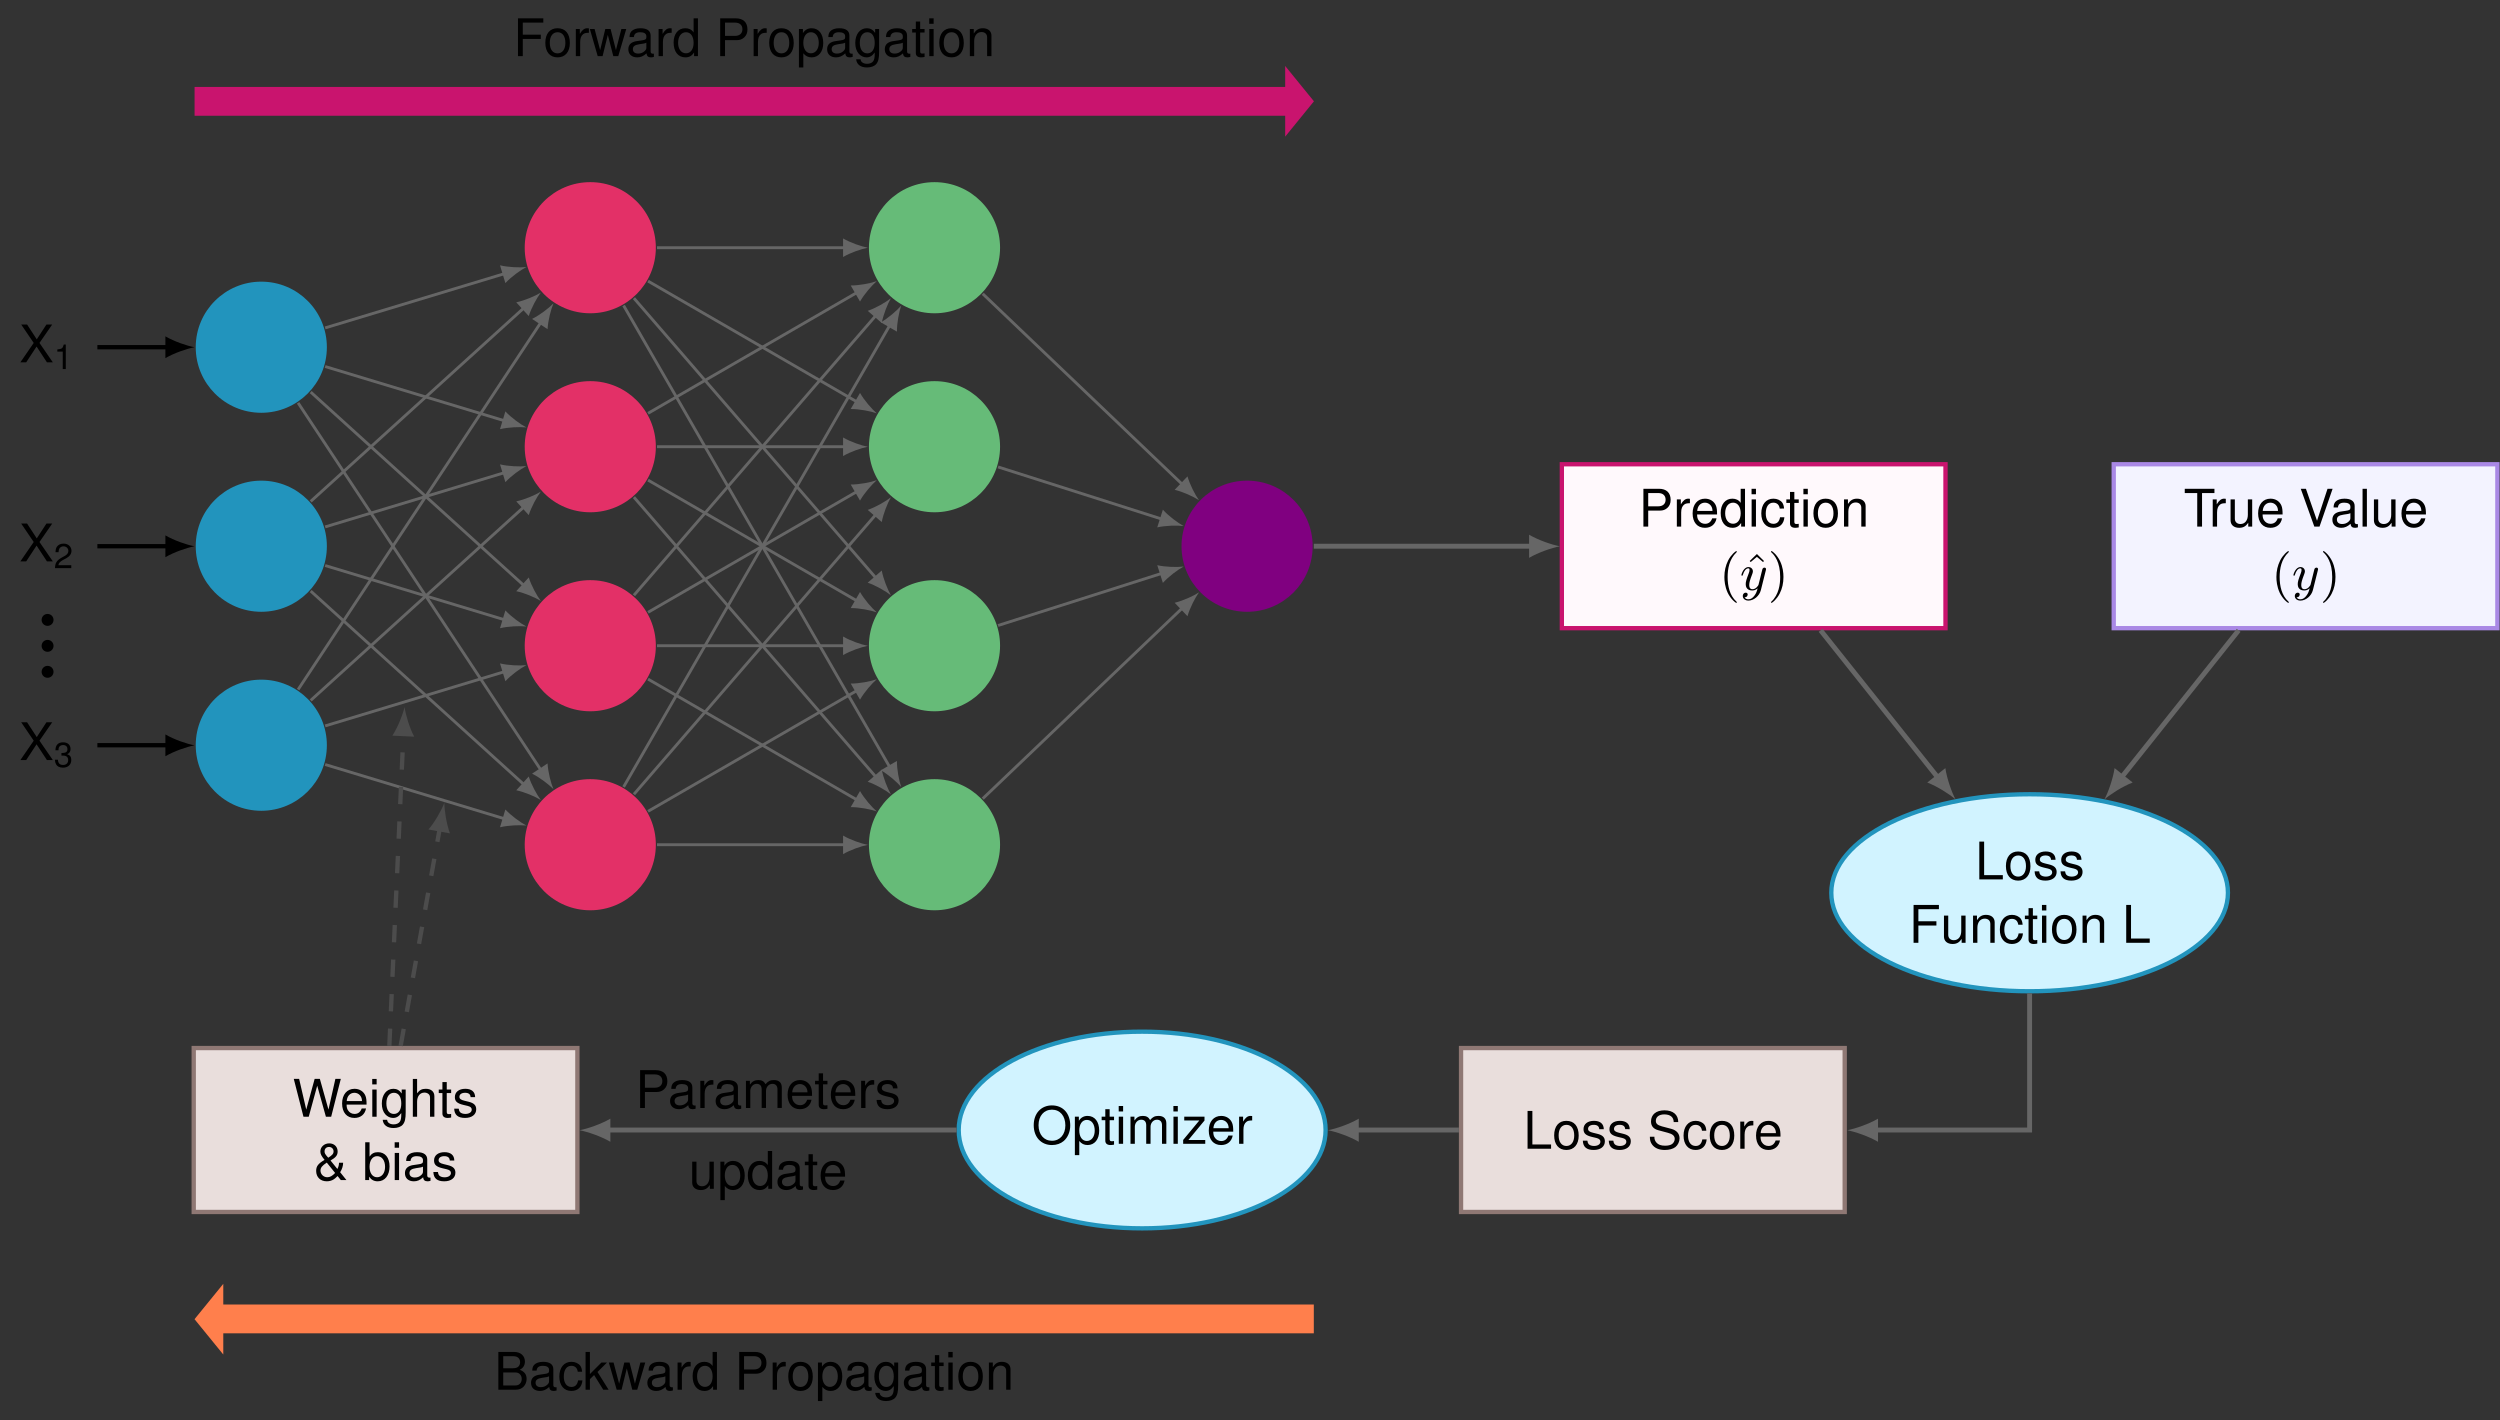 <?xml version="1.0" encoding="UTF-8" standalone="no"?>
<!-- Created with Inkscape (http://www.inkscape.org/) -->

<svg
   version="1.1"
   id="svg1"
   width="576.311"
   height="327.455"
   viewBox="0 0 576.311 327.455"
   xmlns="http://www.w3.org/2000/svg"
   xmlns:svg="http://www.w3.org/2000/svg">
  <rect x="0" y="0" width="576.311" height="327.455" fill="#333333" stroke="none"/>
  <defs
     id="defs1" />
  <g
     id="g1">
    <path
       id="path1"
       d="M 11.339,0 C 11.339,6.262 6.262,11.339 0,11.339 -6.262,11.339 -11.339,6.262 -11.339,0 c 0,-6.262 5.076,-11.339 11.339,-11.339 6.262,0 11.339,5.076 11.339,11.339 z"
       style="fill:#e33067;fill-opacity:1;fill-rule:nonzero;stroke:none"
       transform="matrix(1.333,0,0,-1.333,136.073,57.104)" />
    <path
       id="path2"
       d="m 11.339,-34.414 c 0,6.262 -5.076,11.339 -11.339,11.339 -6.262,0 -11.339,-5.076 -11.339,-11.339 0,-6.262 5.076,-11.339 11.339,-11.339 6.262,0 11.339,5.076 11.339,11.339 z"
       style="fill:#e33067;fill-opacity:1;fill-rule:nonzero;stroke:none"
       transform="matrix(1.333,0,0,-1.333,136.073,57.104)" />
    <path
       id="path3"
       d="m 11.339,-68.829 c 0,6.262 -5.076,11.339 -11.339,11.339 -6.262,0 -11.339,-5.076 -11.339,-11.339 0,-6.262 5.076,-11.339 11.339,-11.339 6.262,0 11.339,5.076 11.339,11.339 z"
       style="fill:#e33067;fill-opacity:1;fill-rule:nonzero;stroke:none"
       transform="matrix(1.333,0,0,-1.333,136.073,57.104)" />
    <path
       id="path4"
       d="m 11.339,-103.243 c 0,6.262 -5.076,11.339 -11.339,11.339 -6.262,0 -11.339,-5.076 -11.339,-11.339 0,-6.262 5.076,-11.339 11.339,-11.339 6.262,0 11.339,5.076 11.339,11.339 z"
       style="fill:#e33067;fill-opacity:1;fill-rule:nonzero;stroke:none"
       transform="matrix(1.333,0,0,-1.333,136.073,57.104)" />
    <path
       id="path5"
       d="m -45.554,-17.207 c 0,6.262 -5.076,11.339 -11.339,11.339 -6.262,0 -11.339,-5.076 -11.339,-11.339 0,-6.262 5.076,-11.339 11.339,-11.339 6.262,0 11.339,5.076 11.339,11.339 z"
       style="fill:#2294bd;fill-opacity:1;fill-rule:nonzero;stroke:none"
       transform="matrix(1.333,0,0,-1.333,136.073,57.104)" />
    <path
       id="path6"
       d="m -45.554,-51.622 c 0,6.262 -5.076,11.339 -11.339,11.339 -6.262,0 -11.339,-5.076 -11.339,-11.339 0,-6.262 5.076,-11.339 11.339,-11.339 6.262,0 11.339,5.076 11.339,11.339 z"
       style="fill:#2294bd;fill-opacity:1;fill-rule:nonzero;stroke:none"
       transform="matrix(1.333,0,0,-1.333,136.073,57.104)" />
    <path
       id="path7"
       d="m -45.554,-86.036 c 0,6.262 -5.076,11.339 -11.339,11.339 -6.262,0 -11.339,-5.076 -11.339,-11.339 0,-6.262 5.076,-11.339 11.339,-11.339 6.262,0 11.339,5.076 11.339,11.339 z"
       style="fill:#2294bd;fill-opacity:1;fill-rule:nonzero;stroke:none"
       transform="matrix(1.333,0,0,-1.333,136.073,57.104)" />
    <path
       id="path8"
       d="M -72.959,-17.207 H -85.24"
       style="fill:none;stroke:#000000;stroke-width:0.747;stroke-linecap:butt;stroke-linejoin:miter;stroke-miterlimit:10;stroke-dasharray:none;stroke-opacity:1"
       transform="matrix(1.333,0,0,-1.333,136.073,57.104)" />
    <path
       id="path9"
       d="M 4.528,0 C 3.186,0.252 1.006,1.006 -0.503,1.887 V -1.887 C 1.006,-1.006 3.186,-0.252 4.528,0"
       style="fill:#000000;fill-opacity:1;fill-rule:nonzero;stroke:none"
       transform="matrix(1.333,0,0,-1.333,38.795,80.047)" />
    <path
       id="path10"
       d="m 3.505,-3.353 2.203,-3.188 H 4.712 L 3.036,-3.974 1.361,-6.54 H 0.341 l 2.168,3.188 -2.309,3.352 H 1.208 l 1.793,-2.73 1.793,2.73 h 1.02 z m 0,0"
       style="fill:#000000;fill-opacity:1;fill-rule:nonzero;stroke:none"
       aria-label="X"
       transform="matrix(1.333,0,0,1.333,4.428,83.525)" />
    <path
       id="path11"
       d="M 1.548,-3.024 V -5.46875e-4 H 2.075 V -4.243 H 1.723 c -0.176,0.656 -0.305,0.75 -1.113,0.844 v 0.375 z m 0,0"
       style="fill:#000000;fill-opacity:1;fill-rule:nonzero;stroke:none"
       aria-label="1"
       transform="matrix(1.333,0,0,1.333,12.401,85.087)" />
    <path
       id="path12"
       d="M -72.959,-51.622 H -85.24"
       style="fill:none;stroke:#000000;stroke-width:0.747;stroke-linecap:butt;stroke-linejoin:miter;stroke-miterlimit:10;stroke-dasharray:none;stroke-opacity:1"
       transform="matrix(1.333,0,0,-1.333,136.073,57.104)" />
    <path
       id="path13"
       d="M 4.528,0 C 3.186,0.252 1.006,1.006 -0.503,1.887 V -1.887 C 1.006,-1.006 3.186,-0.252 4.528,0"
       style="fill:#000000;fill-opacity:1;fill-rule:nonzero;stroke:none"
       transform="matrix(1.333,0,0,-1.333,38.795,125.933)" />
    <path
       id="path14"
       d="m 3.505,-3.352 2.203,-3.188 H 4.712 L 3.036,-3.973 1.361,-6.539 H 0.341 l 2.168,3.188 -2.309,3.352 H 1.208 L 3.001,-2.731 4.794,-3.828125e-4 h 1.02 z m 0,0"
       style="fill:#000000;fill-opacity:1;fill-rule:nonzero;stroke:none"
       aria-label="X"
       transform="matrix(1.333,0,0,1.333,4.428,129.411)" />
    <path
       id="path15"
       d="M 3.024,-0.515 H 0.798 C 0.845,-0.867 1.044,-1.089 1.559,-1.394 l 0.598,-0.316 c 0.598,-0.328 0.902,-0.762 0.902,-1.289 0,-0.352 -0.152,-0.68 -0.398,-0.902 -0.246,-0.223 -0.562,-0.34 -0.961,-0.34 -0.539,0 -0.938,0.199 -1.172,0.551 -0.152,0.234 -0.211,0.492 -0.234,0.926 h 0.527 c 0.023,-0.293 0.059,-0.457 0.129,-0.598 0.141,-0.258 0.41,-0.41 0.727,-0.41 0.48,0 0.844,0.34 0.844,0.797 0,0.328 -0.199,0.621 -0.574,0.832 L 1.395,-1.839 C 0.505,-1.335 0.247,-0.937 0.2,4.921875e-4 H 3.024 Z m 0,0"
       style="fill:#000000;fill-opacity:1;fill-rule:nonzero;stroke:none"
       aria-label="2"
       transform="matrix(1.333,0,0,1.333,12.401,130.972)" />
    <path
       id="path16"
       d="M -72.959,-86.036 H -85.24"
       style="fill:none;stroke:#000000;stroke-width:0.747;stroke-linecap:butt;stroke-linejoin:miter;stroke-miterlimit:10;stroke-dasharray:none;stroke-opacity:1"
       transform="matrix(1.333,0,0,-1.333,136.073,57.104)" />
    <path
       id="path17"
       d="M 4.528,0 C 3.186,0.252 1.006,1.006 -0.503,1.887 V -1.887 C 1.006,-1.006 3.186,-0.252 4.528,0"
       style="fill:#000000;fill-opacity:1;fill-rule:nonzero;stroke:none"
       transform="matrix(1.333,0,0,-1.333,38.795,171.819)" />
    <path
       id="path18"
       d="m 3.505,-3.351 2.203,-3.188 H 4.712 L 3.036,-3.973 1.361,-6.539 H 0.341 l 2.168,3.188 L 0.2,1.328125e-4 H 1.208 L 3.001,-2.73 4.794,1.328125e-4 h 1.02 z m 0,0"
       style="fill:#000000;fill-opacity:1;fill-rule:nonzero;stroke:none"
       aria-label="X"
       transform="matrix(1.333,0,0,1.333,4.428,175.215)" />
    <path
       id="path19"
       d="m 1.325,-1.944 h 0.281 c 0.586,0 0.879,0.258 0.879,0.773 0,0.527 -0.328,0.844 -0.879,0.844 -0.574,0 -0.855,-0.293 -0.891,-0.902 H 0.188 c 0.023,0.34 0.082,0.562 0.188,0.75 0.211,0.41 0.633,0.621 1.219,0.621 0.867,0 1.43,-0.527 1.43,-1.324 0,-0.539 -0.211,-0.832 -0.715,-1.008 0.398,-0.152 0.586,-0.457 0.586,-0.879 0,-0.727 -0.48,-1.172 -1.289,-1.172 -0.855,0 -1.313,0.469 -1.324,1.371 h 0.527 c 0,-0.258 0.023,-0.398 0.094,-0.527 0.117,-0.234 0.387,-0.375 0.715,-0.375 0.457,0 0.738,0.27 0.738,0.715 0,0.305 -0.105,0.48 -0.34,0.574 -0.141,0.059 -0.328,0.082 -0.691,0.094 z m 0,0"
       style="fill:#000000;fill-opacity:1;fill-rule:nonzero;stroke:none"
       aria-label="3"
       transform="matrix(1.333,0,0,1.333,12.401,176.776)" />
    <path
       id="path20"
       d="m 3.27,-1.03 c 0,-0.586 -0.469,-1.031 -1.031,-1.031 -0.562,0 -1.031,0.445 -1.031,1.031 0,0.586 0.469,1.031 1.031,1.031 0.562,0 1.031,-0.445 1.031,-1.031 z m 4.491,0 c 0,-0.586 -0.469,-1.031 -1.031,-1.031 -0.562,0 -1.031,0.445 -1.031,1.031 0,0.586 0.469,1.031 1.031,1.031 0.562,0 1.031,-0.445 1.031,-1.031 z m 4.488,0 c 0,-0.586 -0.469,-1.031 -1.031,-1.031 -0.562,0 -1.031,0.445 -1.031,1.031 0,0.586 0.469,1.031 1.031,1.031 0.562,0 1.031,-0.445 1.031,-1.031 z m 0,0"
       style="fill:#000000;fill-opacity:1;fill-rule:nonzero;stroke:none"
       aria-label="..."
       transform="matrix(0,-1.333,1.333,0,12.339,157.856)" />
    <path
       id="path21"
       d="m 70.867,0 c 0,6.262 -5.076,11.339 -11.339,11.339 -6.262,0 -11.339,-5.076 -11.339,-11.339 0,-6.262 5.076,-11.339 11.339,-11.339 6.262,0 11.339,5.076 11.339,11.339 z"
       style="fill:#66bb78;fill-opacity:1;fill-rule:nonzero;stroke:none"
       transform="matrix(1.333,0,0,-1.333,136.073,57.104)" />
    <path
       id="path22"
       d="m 70.867,-34.414 c 0,6.262 -5.076,11.339 -11.339,11.339 -6.262,0 -11.339,-5.076 -11.339,-11.339 0,-6.262 5.076,-11.339 11.339,-11.339 6.262,0 11.339,5.076 11.339,11.339 z"
       style="fill:#66bb78;fill-opacity:1;fill-rule:nonzero;stroke:none"
       transform="matrix(1.333,0,0,-1.333,136.073,57.104)" />
    <path
       id="path23"
       d="m 70.867,-68.829 c 0,6.262 -5.076,11.339 -11.339,11.339 -6.262,0 -11.339,-5.076 -11.339,-11.339 0,-6.262 5.076,-11.339 11.339,-11.339 6.262,0 11.339,5.076 11.339,11.339 z"
       style="fill:#66bb78;fill-opacity:1;fill-rule:nonzero;stroke:none"
       transform="matrix(1.333,0,0,-1.333,136.073,57.104)" />
    <path
       id="path24"
       d="m 70.867,-103.243 c 0,6.262 -5.076,11.339 -11.339,11.339 -6.262,0 -11.339,-5.076 -11.339,-11.339 0,-6.262 5.076,-11.339 11.339,-11.339 6.262,0 11.339,5.076 11.339,11.339 z"
       style="fill:#66bb78;fill-opacity:1;fill-rule:nonzero;stroke:none"
       transform="matrix(1.333,0,0,-1.333,136.073,57.104)" />
    <path
       id="path25"
       d="m 11.538,0 h 32.597"
       style="fill:none;stroke:#666666;stroke-width:0.498;stroke-linecap:butt;stroke-linejoin:miter;stroke-miterlimit:10;stroke-dasharray:none;stroke-opacity:1"
       transform="matrix(1.333,0,0,-1.333,136.073,57.104)" />
    <path
       id="path26"
       d="M 3.856,0 C 2.713,0.214 0.857,0.857 -0.428,1.606 V -1.606 C 0.857,-0.857 2.713,-0.214 3.856,0"
       style="fill:#666666;fill-opacity:1;fill-rule:nonzero;stroke:none"
       transform="matrix(1.333,0,0,-1.333,194.92,57.104)" />
    <path
       id="path27"
       d="m 9.988,-5.775 36.214,-20.935"
       style="fill:none;stroke:#666666;stroke-width:0.498;stroke-linecap:butt;stroke-linejoin:miter;stroke-miterlimit:10;stroke-dasharray:none;stroke-opacity:1"
       transform="matrix(1.333,0,0,-1.333,136.073,57.104)" />
    <path
       id="path28"
       d="M 3.856,0 C 2.713,0.214 0.857,0.857 -0.428,1.606 V -1.606 C 0.857,-0.857 2.713,-0.214 3.856,0"
       style="fill:#666666;fill-opacity:1;fill-rule:nonzero;stroke:none"
       transform="matrix(1.154,0.667,0.667,-1.154,197.676,92.718)" />
    <path
       id="path29"
       d="M 7.547,-8.726 49.459,-57.186"
       style="fill:none;stroke:#666666;stroke-width:0.498;stroke-linecap:butt;stroke-linejoin:miter;stroke-miterlimit:10;stroke-dasharray:none;stroke-opacity:1"
       transform="matrix(1.333,0,0,-1.333,136.073,57.104)" />
    <path
       id="path30"
       d="M 3.856,0 C 2.713,0.214 0.857,0.857 -0.428,1.606 V -1.606 C 0.857,-0.857 2.713,-0.214 3.856,0"
       style="fill:#666666;fill-opacity:1;fill-rule:nonzero;stroke:none"
       transform="matrix(0.872,1.008,1.008,-0.872,202.019,133.352)" />
    <path
       id="path31"
       d="M 5.763,-9.995 51.84,-89.908"
       style="fill:none;stroke:#666666;stroke-width:0.498;stroke-linecap:butt;stroke-linejoin:miter;stroke-miterlimit:10;stroke-dasharray:none;stroke-opacity:1"
       transform="matrix(1.333,0,0,-1.333,136.073,57.104)" />
    <path
       id="path32"
       d="M 3.856,0 C 2.713,0.214 0.857,0.857 -0.428,1.606 V -1.606 C 0.857,-0.857 2.713,-0.214 3.856,0"
       style="fill:#666666;fill-opacity:1;fill-rule:nonzero;stroke:none"
       transform="matrix(0.666,1.155,1.155,-0.666,205.193,176.982)" />
    <path
       id="path33"
       d="m 9.988,-28.64 36.214,20.935"
       style="fill:none;stroke:#666666;stroke-width:0.498;stroke-linecap:butt;stroke-linejoin:miter;stroke-miterlimit:10;stroke-dasharray:none;stroke-opacity:1"
       transform="matrix(1.333,0,0,-1.333,136.073,57.104)" />
    <path
       id="path34"
       d="M 3.856,0 C 2.713,0.214 0.857,0.857 -0.428,1.606 V -1.606 C 0.857,-0.857 2.713,-0.214 3.856,0"
       style="fill:#666666;fill-opacity:1;fill-rule:nonzero;stroke:none"
       transform="matrix(1.154,-0.667,-0.667,-1.154,197.676,67.376)" />
    <path
       id="path35"
       d="m 11.538,-34.414 h 32.597"
       style="fill:none;stroke:#666666;stroke-width:0.498;stroke-linecap:butt;stroke-linejoin:miter;stroke-miterlimit:10;stroke-dasharray:none;stroke-opacity:1"
       transform="matrix(1.333,0,0,-1.333,136.073,57.104)" />
    <path
       id="path36"
       d="M 3.856,0 C 2.713,0.214 0.857,0.857 -0.428,1.606 V -1.606 C 0.857,-0.857 2.713,-0.214 3.856,0"
       style="fill:#666666;fill-opacity:1;fill-rule:nonzero;stroke:none"
       transform="matrix(1.333,0,0,-1.333,194.92,102.99)" />
    <path
       id="path37"
       d="m 9.988,-40.189 36.214,-20.935"
       style="fill:none;stroke:#666666;stroke-width:0.498;stroke-linecap:butt;stroke-linejoin:miter;stroke-miterlimit:10;stroke-dasharray:none;stroke-opacity:1"
       transform="matrix(1.333,0,0,-1.333,136.073,57.104)" />
    <path
       id="path38"
       d="M 3.856,0 C 2.713,0.214 0.857,0.857 -0.428,1.606 V -1.606 C 0.857,-0.857 2.713,-0.214 3.856,0"
       style="fill:#666666;fill-opacity:1;fill-rule:nonzero;stroke:none"
       transform="matrix(1.154,0.667,0.667,-1.154,197.676,138.604)" />
    <path
       id="path39"
       d="M 7.547,-43.141 49.459,-91.601"
       style="fill:none;stroke:#666666;stroke-width:0.498;stroke-linecap:butt;stroke-linejoin:miter;stroke-miterlimit:10;stroke-dasharray:none;stroke-opacity:1"
       transform="matrix(1.333,0,0,-1.333,136.073,57.104)" />
    <path
       id="path40"
       d="M 3.856,0 C 2.713,0.214 0.857,0.857 -0.428,1.606 V -1.606 C 0.857,-0.857 2.713,-0.214 3.856,0"
       style="fill:#666666;fill-opacity:1;fill-rule:nonzero;stroke:none"
       transform="matrix(0.872,1.008,1.008,-0.872,202.019,179.238)" />
    <path
       id="path41"
       d="m 7.547,-60.103 41.912,48.46"
       style="fill:none;stroke:#666666;stroke-width:0.498;stroke-linecap:butt;stroke-linejoin:miter;stroke-miterlimit:10;stroke-dasharray:none;stroke-opacity:1"
       transform="matrix(1.333,0,0,-1.333,136.073,57.104)" />
    <path
       id="path42"
       d="M 3.856,0 C 2.713,0.214 0.857,0.857 -0.428,1.606 V -1.606 C 0.857,-0.857 2.713,-0.214 3.856,0"
       style="fill:#666666;fill-opacity:1;fill-rule:nonzero;stroke:none"
       transform="matrix(0.872,-1.008,-1.008,-0.872,202.019,72.627)" />
    <path
       id="path43"
       d="m 9.988,-63.054 36.214,20.935"
       style="fill:none;stroke:#666666;stroke-width:0.498;stroke-linecap:butt;stroke-linejoin:miter;stroke-miterlimit:10;stroke-dasharray:none;stroke-opacity:1"
       transform="matrix(1.333,0,0,-1.333,136.073,57.104)" />
    <path
       id="path44"
       d="M 3.856,0 C 2.713,0.214 0.857,0.857 -0.428,1.606 V -1.606 C 0.857,-0.857 2.713,-0.214 3.856,0"
       style="fill:#666666;fill-opacity:1;fill-rule:nonzero;stroke:none"
       transform="matrix(1.154,-0.667,-0.667,-1.154,197.676,113.262)" />
    <path
       id="path45"
       d="m 11.538,-68.829 h 32.597"
       style="fill:none;stroke:#666666;stroke-width:0.498;stroke-linecap:butt;stroke-linejoin:miter;stroke-miterlimit:10;stroke-dasharray:none;stroke-opacity:1"
       transform="matrix(1.333,0,0,-1.333,136.073,57.104)" />
    <path
       id="path46"
       d="M 3.856,0 C 2.713,0.214 0.857,0.857 -0.428,1.606 V -1.606 C 0.857,-0.857 2.713,-0.214 3.856,0"
       style="fill:#666666;fill-opacity:1;fill-rule:nonzero;stroke:none"
       transform="matrix(1.333,0,0,-1.333,194.92,148.876)" />
    <path
       id="path47"
       d="M 9.988,-74.604 46.202,-95.539"
       style="fill:none;stroke:#666666;stroke-width:0.498;stroke-linecap:butt;stroke-linejoin:miter;stroke-miterlimit:10;stroke-dasharray:none;stroke-opacity:1"
       transform="matrix(1.333,0,0,-1.333,136.073,57.104)" />
    <path
       id="path48"
       d="M 3.856,0 C 2.713,0.214 0.857,0.857 -0.428,1.606 V -1.606 C 0.857,-0.857 2.713,-0.214 3.856,0"
       style="fill:#666666;fill-opacity:1;fill-rule:nonzero;stroke:none"
       transform="matrix(1.154,0.667,0.667,-1.154,197.676,184.49)" />
    <path
       id="path49"
       d="m 5.763,-93.248 46.077,79.913"
       style="fill:none;stroke:#666666;stroke-width:0.498;stroke-linecap:butt;stroke-linejoin:miter;stroke-miterlimit:10;stroke-dasharray:none;stroke-opacity:1"
       transform="matrix(1.333,0,0,-1.333,136.073,57.104)" />
    <path
       id="path50"
       d="M 3.856,0 C 2.713,0.214 0.857,0.857 -0.428,1.606 V -1.606 C 0.857,-0.857 2.713,-0.214 3.856,0"
       style="fill:#666666;fill-opacity:1;fill-rule:nonzero;stroke:none"
       transform="matrix(0.666,-1.155,-1.155,-0.666,205.193,74.884)" />
    <path
       id="path51"
       d="m 7.547,-94.517 41.912,48.46"
       style="fill:none;stroke:#666666;stroke-width:0.498;stroke-linecap:butt;stroke-linejoin:miter;stroke-miterlimit:10;stroke-dasharray:none;stroke-opacity:1"
       transform="matrix(1.333,0,0,-1.333,136.073,57.104)" />
    <path
       id="path52"
       d="M 3.856,0 C 2.713,0.214 0.857,0.857 -0.428,1.606 V -1.606 C 0.857,-0.857 2.713,-0.214 3.856,0"
       style="fill:#666666;fill-opacity:1;fill-rule:nonzero;stroke:none"
       transform="matrix(0.872,-1.008,-1.008,-0.872,202.019,118.513)" />
    <path
       id="path53"
       d="m 9.988,-97.469 36.214,20.935"
       style="fill:none;stroke:#666666;stroke-width:0.498;stroke-linecap:butt;stroke-linejoin:miter;stroke-miterlimit:10;stroke-dasharray:none;stroke-opacity:1"
       transform="matrix(1.333,0,0,-1.333,136.073,57.104)" />
    <path
       id="path54"
       d="M 3.856,0 C 2.713,0.214 0.857,0.857 -0.428,1.606 V -1.606 C 0.857,-0.857 2.713,-0.214 3.856,0"
       style="fill:#666666;fill-opacity:1;fill-rule:nonzero;stroke:none"
       transform="matrix(1.154,-0.667,-0.667,-1.154,197.676,159.148)" />
    <path
       id="path55"
       d="m 11.538,-103.243 h 32.597"
       style="fill:none;stroke:#666666;stroke-width:0.498;stroke-linecap:butt;stroke-linejoin:miter;stroke-miterlimit:10;stroke-dasharray:none;stroke-opacity:1"
       transform="matrix(1.333,0,0,-1.333,136.073,57.104)" />
    <path
       id="path56"
       d="M 3.856,0 C 2.713,0.214 0.857,0.857 -0.428,1.606 V -1.606 C 0.857,-0.857 2.713,-0.214 3.856,0"
       style="fill:#666666;fill-opacity:1;fill-rule:nonzero;stroke:none"
       transform="matrix(1.333,0,0,-1.333,194.92,194.762)" />
    <path
       id="path57"
       d="m -45.85,-13.867 31.116,9.411"
       style="fill:none;stroke:#666666;stroke-width:0.498;stroke-linecap:butt;stroke-linejoin:miter;stroke-miterlimit:10;stroke-dasharray:none;stroke-opacity:1"
       transform="matrix(1.333,0,0,-1.333,136.073,57.104)" />
    <path
       id="path58"
       d="M 3.856,0 C 2.713,0.214 0.857,0.857 -0.428,1.606 V -1.606 C 0.857,-0.857 2.713,-0.214 3.856,0"
       style="fill:#666666;fill-opacity:1;fill-rule:nonzero;stroke:none"
       transform="matrix(1.276,-0.386,-0.386,-1.276,116.428,63.045)" />
    <path
       id="path59"
       d="m -45.85,-20.547 31.116,-9.411"
       style="fill:none;stroke:#666666;stroke-width:0.498;stroke-linecap:butt;stroke-linejoin:miter;stroke-miterlimit:10;stroke-dasharray:none;stroke-opacity:1"
       transform="matrix(1.333,0,0,-1.333,136.073,57.104)" />
    <path
       id="path60"
       d="M 3.856,0 C 2.713,0.214 0.857,0.857 -0.428,1.606 V -1.606 C 0.857,-0.857 2.713,-0.214 3.856,0"
       style="fill:#666666;fill-opacity:1;fill-rule:nonzero;stroke:none"
       transform="matrix(1.276,0.386,0.386,-1.276,116.428,97.049)" />
    <path
       id="path61"
       d="m -48.349,-24.96 36.949,-33.526"
       style="fill:none;stroke:#666666;stroke-width:0.498;stroke-linecap:butt;stroke-linejoin:miter;stroke-miterlimit:10;stroke-dasharray:none;stroke-opacity:1"
       transform="matrix(1.333,0,0,-1.333,136.073,57.104)" />
    <path
       id="path62"
       d="M 3.856,0 C 2.713,0.214 0.857,0.857 -0.428,1.606 V -1.606 C 0.857,-0.857 2.713,-0.214 3.856,0"
       style="fill:#666666;fill-opacity:1;fill-rule:nonzero;stroke:none"
       transform="matrix(0.987,0.896,0.896,-0.987,120.874,135.085)" />
    <path
       id="path63"
       d="M -50.529,-26.831 -8.49,-90.404"
       style="fill:none;stroke:#666666;stroke-width:0.498;stroke-linecap:butt;stroke-linejoin:miter;stroke-miterlimit:10;stroke-dasharray:none;stroke-opacity:1"
       transform="matrix(1.333,0,0,-1.333,136.073,57.104)" />
    <path
       id="path64"
       d="M 3.856,0 C 2.713,0.214 0.857,0.857 -0.428,1.606 V -1.606 C 0.857,-0.857 2.713,-0.214 3.856,0"
       style="fill:#666666;fill-opacity:1;fill-rule:nonzero;stroke:none"
       transform="matrix(0.735,1.112,1.112,-0.735,124.753,177.643)" />
    <path
       id="path65"
       d="m -48.349,-43.869 36.949,33.526"
       style="fill:none;stroke:#666666;stroke-width:0.498;stroke-linecap:butt;stroke-linejoin:miter;stroke-miterlimit:10;stroke-dasharray:none;stroke-opacity:1"
       transform="matrix(1.333,0,0,-1.333,136.073,57.104)" />
    <path
       id="path66"
       d="M 3.856,0 C 2.713,0.214 0.857,0.857 -0.428,1.606 V -1.606 C 0.857,-0.857 2.713,-0.214 3.856,0"
       style="fill:#666666;fill-opacity:1;fill-rule:nonzero;stroke:none"
       transform="matrix(0.987,-0.896,-0.896,-0.987,120.874,70.895)" />
    <path
       id="path67"
       d="m -45.85,-48.282 31.116,9.411"
       style="fill:none;stroke:#666666;stroke-width:0.498;stroke-linecap:butt;stroke-linejoin:miter;stroke-miterlimit:10;stroke-dasharray:none;stroke-opacity:1"
       transform="matrix(1.333,0,0,-1.333,136.073,57.104)" />
    <path
       id="path68"
       d="M 3.856,0 C 2.713,0.214 0.857,0.857 -0.428,1.606 V -1.606 C 0.857,-0.857 2.713,-0.214 3.856,0"
       style="fill:#666666;fill-opacity:1;fill-rule:nonzero;stroke:none"
       transform="matrix(1.276,-0.386,-0.386,-1.276,116.428,108.931)" />
    <path
       id="path69"
       d="m -45.85,-54.962 31.116,-9.411"
       style="fill:none;stroke:#666666;stroke-width:0.498;stroke-linecap:butt;stroke-linejoin:miter;stroke-miterlimit:10;stroke-dasharray:none;stroke-opacity:1"
       transform="matrix(1.333,0,0,-1.333,136.073,57.104)" />
    <path
       id="path70"
       d="M 3.856,0 C 2.713,0.214 0.857,0.857 -0.428,1.606 V -1.606 C 0.857,-0.857 2.713,-0.214 3.856,0"
       style="fill:#666666;fill-opacity:1;fill-rule:nonzero;stroke:none"
       transform="matrix(1.276,0.386,0.386,-1.276,116.428,142.935)" />
    <path
       id="path71"
       d="m -48.349,-59.374 36.949,-33.526"
       style="fill:none;stroke:#666666;stroke-width:0.498;stroke-linecap:butt;stroke-linejoin:miter;stroke-miterlimit:10;stroke-dasharray:none;stroke-opacity:1"
       transform="matrix(1.333,0,0,-1.333,136.073,57.104)" />
    <path
       id="path72"
       d="M 3.856,0 C 2.713,0.214 0.857,0.857 -0.428,1.606 V -1.606 C 0.857,-0.857 2.713,-0.214 3.856,0"
       style="fill:#666666;fill-opacity:1;fill-rule:nonzero;stroke:none"
       transform="matrix(0.987,0.896,0.896,-0.987,120.874,180.971)" />
    <path
       id="path73"
       d="m -50.529,-76.413 42.039,63.573"
       style="fill:none;stroke:#666666;stroke-width:0.498;stroke-linecap:butt;stroke-linejoin:miter;stroke-miterlimit:10;stroke-dasharray:none;stroke-opacity:1"
       transform="matrix(1.333,0,0,-1.333,136.073,57.104)" />
    <path
       id="path74"
       d="M 3.856,0 C 2.713,0.214 0.857,0.857 -0.428,1.606 V -1.606 C 0.857,-0.857 2.713,-0.214 3.856,0"
       style="fill:#666666;fill-opacity:1;fill-rule:nonzero;stroke:none"
       transform="matrix(0.735,-1.112,-1.112,-0.735,124.753,74.223)" />
    <path
       id="path75"
       d="m -48.349,-78.284 36.949,33.526"
       style="fill:none;stroke:#666666;stroke-width:0.498;stroke-linecap:butt;stroke-linejoin:miter;stroke-miterlimit:10;stroke-dasharray:none;stroke-opacity:1"
       transform="matrix(1.333,0,0,-1.333,136.073,57.104)" />
    <path
       id="path76"
       d="M 3.856,0 C 2.713,0.214 0.857,0.857 -0.428,1.606 V -1.606 C 0.857,-0.857 2.713,-0.214 3.856,0"
       style="fill:#666666;fill-opacity:1;fill-rule:nonzero;stroke:none"
       transform="matrix(0.987,-0.896,-0.896,-0.987,120.874,116.781)" />
    <path
       id="path77"
       d="m -45.85,-82.696 31.116,9.411"
       style="fill:none;stroke:#666666;stroke-width:0.498;stroke-linecap:butt;stroke-linejoin:miter;stroke-miterlimit:10;stroke-dasharray:none;stroke-opacity:1"
       transform="matrix(1.333,0,0,-1.333,136.073,57.104)" />
    <path
       id="path78"
       d="M 3.856,0 C 2.713,0.214 0.857,0.857 -0.428,1.606 V -1.606 C 0.857,-0.857 2.713,-0.214 3.856,0"
       style="fill:#666666;fill-opacity:1;fill-rule:nonzero;stroke:none"
       transform="matrix(1.276,-0.386,-0.386,-1.276,116.428,154.817)" />
    <path
       id="path79"
       d="m -45.85,-89.376 31.116,-9.411"
       style="fill:none;stroke:#666666;stroke-width:0.498;stroke-linecap:butt;stroke-linejoin:miter;stroke-miterlimit:10;stroke-dasharray:none;stroke-opacity:1"
       transform="matrix(1.333,0,0,-1.333,136.073,57.104)" />
    <path
       id="path80"
       d="M 3.856,0 C 2.713,0.214 0.857,0.857 -0.428,1.606 V -1.606 C 0.857,-0.857 2.713,-0.214 3.856,0"
       style="fill:#666666;fill-opacity:1;fill-rule:nonzero;stroke:none"
       transform="matrix(1.276,0.386,0.386,-1.276,116.428,188.821)" />
    <path
       id="path81"
       d="m 124.925,-51.622 c 0,6.262 -5.076,11.339 -11.339,11.339 -6.262,0 -11.339,-5.076 -11.339,-11.339 0,-6.262 5.076,-11.339 11.339,-11.339 6.262,0 11.339,5.076 11.339,11.339 z"
       style="fill:#800080;fill-opacity:1;fill-rule:nonzero;stroke:none"
       transform="matrix(1.333,0,0,-1.333,136.073,57.104)" />
    <path
       id="path82"
       d="m 67.872,-7.968 34.582,-33.023"
       style="fill:none;stroke:#666666;stroke-width:0.498;stroke-linecap:butt;stroke-linejoin:miter;stroke-miterlimit:10;stroke-dasharray:none;stroke-opacity:1"
       transform="matrix(1.333,0,0,-1.333,136.073,57.104)" />
    <path
       id="path83"
       d="M 3.856,0 C 2.713,0.214 0.857,0.857 -0.428,1.606 V -1.606 C 0.857,-0.857 2.713,-0.214 3.856,0"
       style="fill:#666666;fill-opacity:1;fill-rule:nonzero;stroke:none"
       transform="matrix(0.964,0.921,0.921,-0.964,272.679,111.759)" />
    <path
       id="path84"
       d="m 70.522,-37.914 28.397,-9.039"
       style="fill:none;stroke:#666666;stroke-width:0.498;stroke-linecap:butt;stroke-linejoin:miter;stroke-miterlimit:10;stroke-dasharray:none;stroke-opacity:1"
       transform="matrix(1.333,0,0,-1.333,136.073,57.104)" />
    <path
       id="path85"
       d="M 3.856,0 C 2.713,0.214 0.857,0.857 -0.428,1.606 V -1.606 C 0.857,-0.857 2.713,-0.214 3.856,0"
       style="fill:#666666;fill-opacity:1;fill-rule:nonzero;stroke:none"
       transform="matrix(1.27,0.404,0.404,-1.27,267.966,119.708)" />
    <path
       id="path86"
       d="m 70.522,-65.33 28.397,9.039"
       style="fill:none;stroke:#666666;stroke-width:0.498;stroke-linecap:butt;stroke-linejoin:miter;stroke-miterlimit:10;stroke-dasharray:none;stroke-opacity:1"
       transform="matrix(1.333,0,0,-1.333,136.073,57.104)" />
    <path
       id="path87"
       d="M 3.856,0 C 2.713,0.214 0.857,0.857 -0.428,1.606 V -1.606 C 0.857,-0.857 2.713,-0.214 3.856,0"
       style="fill:#666666;fill-opacity:1;fill-rule:nonzero;stroke:none"
       transform="matrix(1.27,-0.404,-0.404,-1.27,267.966,132.158)" />
    <path
       id="path88"
       d="m 67.872,-95.276 34.582,33.023"
       style="fill:none;stroke:#666666;stroke-width:0.498;stroke-linecap:butt;stroke-linejoin:miter;stroke-miterlimit:10;stroke-dasharray:none;stroke-opacity:1"
       transform="matrix(1.333,0,0,-1.333,136.073,57.104)" />
    <path
       id="path89"
       d="M 3.856,0 C 2.713,0.214 0.857,0.857 -0.428,1.606 V -1.606 C 0.857,-0.857 2.713,-0.214 3.856,0"
       style="fill:#666666;fill-opacity:1;fill-rule:nonzero;stroke:none"
       transform="matrix(0.964,-0.921,-0.921,-0.964,272.679,140.107)" />
    <path
       id="path90"
       d="m 168.018,-65.795 h 66.348 v 28.347 H 168.018 Z"
       style="fill:#fff9fc;fill-opacity:1;fill-rule:nonzero;stroke:#c9146e;stroke-width:0.747;stroke-linecap:butt;stroke-linejoin:miter;stroke-miterlimit:10;stroke-dasharray:none;stroke-opacity:1"
       transform="matrix(1.333,0,0,-1.333,136.073,57.104)" />
    <path
       id="path91"
       d="M 1.652,-2.766 H 3.703 c 0.516,0 0.914,-0.152 1.266,-0.469 0.387,-0.363 0.562,-0.785 0.562,-1.383 0,-1.23 -0.727,-1.922 -2.016,-1.922 H 0.82 V -3.125e-5 h 0.832 z m 0,-0.738 v -2.297 h 1.734 c 0.797,0 1.277,0.434 1.277,1.148 0,0.715 -0.48,1.148 -1.277,1.148 z M 6.603,-4.699 V -3.125e-5 h 0.75 V -2.438 c 0,-0.668 0.176,-1.113 0.527,-1.371 0.234,-0.176 0.457,-0.223 0.984,-0.234 v -0.762 c -0.129,-0.023 -0.199,-0.023 -0.293,-0.023 -0.48,0 -0.855,0.281 -1.277,0.984 V -4.699 Z m 6.958,2.602 c 0,-0.715 -0.047,-1.148 -0.188,-1.5 -0.305,-0.773 -1.02,-1.23 -1.898,-1.23 -1.301,0 -2.145,0.996 -2.145,2.543 0,1.547 0.809,2.496 2.133,2.496 1.066,0 1.816,-0.609 2.004,-1.641 h -0.75 C 12.506,-0.809 12.084,-0.48 11.487,-0.48 c -0.48,0 -0.879,-0.223 -1.125,-0.609 -0.188,-0.27 -0.246,-0.539 -0.258,-1.008 z M 10.127,-2.707 C 10.186,-3.574 10.713,-4.137 11.463,-4.137 c 0.738,0 1.301,0.609 1.301,1.371 0,0.023 0,0.035 0,0.059 z m 8.265,-3.832 h -0.75 v 2.438 c -0.316,-0.48 -0.809,-0.727 -1.441,-0.727 -1.219,0 -2.016,0.973 -2.016,2.473 0,1.582 0.773,2.566 2.039,2.566 0.645,0 1.102,-0.246 1.5,-0.832 V -3.125e-5 h 0.668 z m -2.062,2.402 c 0.809,0 1.312,0.727 1.312,1.84 0,1.09 -0.516,1.805 -1.312,1.805 -0.82,0 -1.371,-0.727 -1.371,-1.816 0,-1.102 0.551,-1.828 1.371,-1.828 z m 3.955,-0.562 h -0.75 V -3.125e-5 h 0.75 z m 0,-1.84 h -0.762 v 0.949 h 0.762 z m 4.86,3.422 c -0.035,-0.457 -0.129,-0.75 -0.305,-1.02 -0.328,-0.434 -0.891,-0.691 -1.547,-0.691 -1.266,0 -2.086,0.996 -2.086,2.555 0,1.523 0.809,2.484 2.074,2.484 1.125,0 1.828,-0.68 1.922,-1.828 h -0.75 C 24.325,-0.856 23.938,-0.48 23.305,-0.48 c -0.832,0 -1.324,-0.68 -1.324,-1.793 0,-1.172 0.492,-1.863 1.301,-1.863 0.633,0 1.02,0.363 1.113,1.02 z M 27.685,-4.699 h -0.762 v -1.289 h -0.75 V -4.699 h -0.633 v 0.609 h 0.633 v 3.551 c 0,0.48 0.328,0.75 0.902,0.75 0.188,0 0.363,-0.023 0.609,-0.07 V -0.48 c -0.094,0.023 -0.211,0.035 -0.352,0.035 -0.328,0 -0.41,-0.094 -0.41,-0.422 V -4.09 h 0.762 z m 1.567,0 h -0.75 V -3.125e-5 h 0.75 z m 0,-1.84 h -0.762 v 0.949 h 0.762 z m 3.079,1.711 c -1.312,0 -2.109,0.938 -2.109,2.52 0,1.57 0.785,2.52 2.121,2.52 1.312,0 2.121,-0.949 2.121,-2.484 0,-1.629 -0.773,-2.555 -2.133,-2.555 z m 0.012,0.691 c 0.844,0 1.348,0.68 1.348,1.852 0,1.102 -0.527,1.805 -1.348,1.805 -0.832,0 -1.348,-0.691 -1.348,-1.828 0,-1.137 0.516,-1.828 1.348,-1.828 z m 3.17,-0.562 V -3.125e-5 h 0.75 V -2.59 c 0,-0.961 0.504,-1.582 1.266,-1.582 0.598,0 0.973,0.352 0.973,0.914 V -3.125e-5 h 0.75 V -3.551 c 0,-0.773 -0.586,-1.277 -1.488,-1.277 -0.703,0 -1.148,0.27 -1.57,0.914 V -4.699 Z m 0,0"
       style="fill:#000000;fill-opacity:1;fill-rule:nonzero;stroke:none"
       aria-label="Prediction"
       transform="matrix(1.333,0,0,1.333,377.751,121.391)" />
    <path
       id="path92"
       d="m 3.059,2.134 c 0,-0.047 -0.023,-0.07 -0.082,-0.129 -1.16,-1.066 -1.512,-2.672 -1.512,-4.242 0,-1.395 0.27,-3.082 1.535,-4.277 0.035,-0.035 0.059,-0.07 0.059,-0.105 0,-0.07 -0.047,-0.105 -0.105,-0.105 -0.105,0 -0.914,0.645 -1.406,1.629 -0.422,0.855 -0.645,1.781 -0.645,2.848 0,0.645 0.082,1.664 0.574,2.73 0.527,1.102 1.371,1.746 1.477,1.746 0.059,0 0.105,-0.035 0.105,-0.094 z m 3.469,-8.355 -1.242,1.207 0.164,0.188 1.078,-0.902 1.066,0.902 0.152,-0.188 z m 0,0"
       style="fill:#000000;fill-opacity:1;fill-rule:nonzero;stroke:none"
       aria-label="(ˆ"
       transform="matrix(1.333,0,0,1.333,396.308,136.003)" />
    <path
       id="path93"
       d="m 4.499,-3.456 c 0.012,-0.035 0.023,-0.094 0.023,-0.152 0,-0.105 -0.082,-0.258 -0.27,-0.258 -0.117,0 -0.281,0.07 -0.352,0.246 -0.012,0.035 -0.105,0.398 -0.152,0.598 l -0.445,1.793 c -0.082,0.258 -0.082,0.281 -0.094,0.363 -0.012,0.035 -0.387,0.738 -1.031,0.738 -0.562,0 -0.562,-0.562 -0.562,-0.727 0,-0.41 0.117,-0.844 0.504,-1.852 0.07,-0.211 0.129,-0.328 0.129,-0.504 0,-0.434 -0.328,-0.75 -0.773,-0.75 -0.855,0 -1.219,1.277 -1.219,1.383 0,0.082 0.07,0.105 0.129,0.105 0.094,0 0.105,-0.059 0.141,-0.176 0.188,-0.656 0.551,-1.09 0.926,-1.09 0.211,0 0.211,0.176 0.211,0.293 0,0.152 -0.035,0.316 -0.117,0.527 -0.422,1.113 -0.539,1.488 -0.539,1.922 0,0.996 0.809,1.09 1.148,1.09 0.434,0 0.75,-0.223 0.914,-0.387 -0.117,0.457 -0.223,0.855 -0.574,1.301 -0.27,0.363 -0.621,0.609 -1.02,0.609 -0.246,0 -0.539,-0.094 -0.668,-0.34 0.469,0 0.539,-0.398 0.539,-0.492 0,-0.199 -0.141,-0.316 -0.34,-0.316 -0.223,0 -0.504,0.164 -0.504,0.586 0,0.457 0.41,0.785 0.973,0.785 0.914,0 1.898,-0.785 2.156,-1.828 z m 0,0"
       style="fill:#000000;fill-opacity:1;fill-rule:nonzero;stroke:none"
       aria-label="y"
       transform="matrix(1.333,0,0,1.333,401.087,136.003)" />
    <path
       id="path94"
       d="m 2.672,-2.249 c 0,-0.738 -0.105,-1.723 -0.574,-2.719 -0.527,-1.102 -1.359,-1.758 -1.465,-1.758 -0.094,0 -0.117,0.07 -0.117,0.105 0,0.035 0.023,0.07 0.082,0.129 0.527,0.469 1.512,1.688 1.512,4.242 0,1.277 -0.234,3.07 -1.535,4.277 -0.023,0.023 -0.059,0.059 -0.059,0.105 0,0.023 0.023,0.094 0.117,0.094 0.105,0 0.914,-0.645 1.395,-1.617 0.434,-0.855 0.645,-1.781 0.645,-2.859 z m 0,0"
       style="fill:#000000;fill-opacity:1;fill-rule:nonzero;stroke:none"
       aria-label=")"
       transform="matrix(1.333,0,0,1.333,407.567,136.003)" />
    <path
       id="path95"
       d="m 263.461,-65.795 h 66.348 v 28.347 h -66.348 z"
       style="fill:#f3f3ff;fill-opacity:1;fill-rule:nonzero;stroke:#a988e5;stroke-width:0.747;stroke-linecap:butt;stroke-linejoin:miter;stroke-miterlimit:10;stroke-dasharray:none;stroke-opacity:1"
       transform="matrix(1.333,0,0,-1.333,136.073,57.104)" />
    <path
       id="path96"
       d="M 3.175,-5.801 H 5.319 V -6.539 H 0.186 v 0.738 H 2.343 V -3.125e-5 H 3.175 Z M 5.023,-4.699 V -3.125e-5 h 0.75 V -2.438 c 0,-0.668 0.176,-1.113 0.527,-1.371 0.234,-0.176 0.457,-0.223 0.984,-0.234 v -0.762 c -0.129,-0.023 -0.199,-0.023 -0.293,-0.023 -0.48,0 -0.855,0.281 -1.277,0.984 V -4.699 Z M 11.847,-3.125e-5 V -4.699 h -0.75 v 2.66 c 0,0.961 -0.504,1.594 -1.277,1.594 -0.598,0 -0.973,-0.363 -0.973,-0.926 V -4.699 H 8.108 v 3.621 c 0,0.785 0.574,1.289 1.488,1.289 0.691,0 1.137,-0.246 1.57,-0.867 v 0.656 z m 5.256,-2.098 c 0,-0.715 -0.047,-1.148 -0.188,-1.5 -0.305,-0.773 -1.02,-1.23 -1.898,-1.23 -1.301,0 -2.145,0.996 -2.145,2.543 0,1.547 0.809,2.496 2.133,2.496 1.066,0 1.816,-0.609 2.004,-1.641 h -0.75 C 16.048,-0.809 15.626,-0.48 15.028,-0.48 c -0.48,0 -0.879,-0.223 -1.125,-0.609 -0.188,-0.27 -0.246,-0.539 -0.258,-1.008 z m -3.434,-0.609 c 0.059,-0.867 0.586,-1.43 1.336,-1.43 0.738,0 1.301,0.609 1.301,1.371 0,0.023 0,0.035 0,0.059 z m 9.823,2.707 2.262,-6.539 h -0.879 l -1.816,5.531 -1.922,-5.531 h -0.891 l 2.344,6.539 z M 30.131,-0.434 c -0.082,0.012 -0.117,0.012 -0.152,0.012 -0.27,0 -0.41,-0.129 -0.41,-0.363 V -3.551 c 0,-0.832 -0.609,-1.277 -1.77,-1.277 -0.68,0 -1.242,0.188 -1.559,0.539 -0.211,0.246 -0.305,0.516 -0.316,0.984 h 0.75 c 0.059,-0.574 0.398,-0.832 1.102,-0.832 0.668,0 1.055,0.246 1.055,0.691 v 0.199 c 0,0.316 -0.188,0.445 -0.785,0.516 -1.055,0.141 -1.219,0.176 -1.5,0.293 -0.551,0.223 -0.832,0.645 -0.832,1.254 0,0.855 0.598,1.395 1.547,1.395 0.586,0 1.066,-0.211 1.594,-0.691 0.047,0.469 0.281,0.691 0.773,0.691 0.152,0 0.27,-0.023 0.504,-0.082 z m -1.301,-1.043 c 0,0.246 -0.082,0.398 -0.305,0.609 -0.305,0.281 -0.668,0.422 -1.113,0.422 -0.574,0 -0.914,-0.281 -0.914,-0.762 0,-0.492 0.328,-0.738 1.125,-0.855 0.785,-0.105 0.949,-0.141 1.207,-0.258 z m 2.854,-5.062 h -0.75 V -3.125e-5 h 0.75 z M 36.638,-3.125e-5 V -4.699 h -0.75 v 2.66 c 0,0.961 -0.504,1.594 -1.277,1.594 -0.598,0 -0.973,-0.363 -0.973,-0.926 V -4.699 h -0.738 v 3.621 c 0,0.785 0.574,1.289 1.488,1.289 0.691,0 1.137,-0.246 1.57,-0.867 v 0.656 z M 41.894,-2.098 c 0,-0.715 -0.047,-1.148 -0.188,-1.5 -0.305,-0.773 -1.02,-1.23 -1.898,-1.23 -1.301,0 -2.145,0.996 -2.145,2.543 0,1.547 0.809,2.496 2.133,2.496 1.066,0 1.816,-0.609 2.004,-1.641 h -0.75 C 40.839,-0.809 40.417,-0.48 39.819,-0.48 c -0.48,0 -0.879,-0.223 -1.125,-0.609 -0.188,-0.27 -0.246,-0.539 -0.258,-1.008 z m -3.434,-0.609 C 38.519,-3.574 39.046,-4.137 39.796,-4.137 c 0.738,0 1.301,0.609 1.301,1.371 0,0.023 0,0.035 0,0.059 z m 0,0"
       style="fill:#000000;fill-opacity:1;fill-rule:nonzero;stroke:none"
       aria-label="TrueValue"
       transform="matrix(1.333,0,0,1.333,503.392,121.391)" />
    <path
       id="path97"
       d="m 3.058,2.134 c 0,-0.047 -0.023,-0.07 -0.082,-0.129 -1.16,-1.066 -1.512,-2.672 -1.512,-4.242 0,-1.395 0.27,-3.082 1.535,-4.277 0.035,-0.035 0.059,-0.07 0.059,-0.105 0,-0.07 -0.047,-0.105 -0.105,-0.105 -0.105,0 -0.914,0.645 -1.406,1.629 -0.422,0.855 -0.645,1.781 -0.645,2.848 0,0.645 0.082,1.664 0.574,2.73 C 2.004,1.583 2.848,2.227 2.953,2.227 c 0.059,0 0.105,-0.035 0.105,-0.094 z m 0,0"
       style="fill:#000000;fill-opacity:1;fill-rule:nonzero;stroke:none"
       aria-label="("
       transform="matrix(1.333,0,0,1.333,523.563,136.003)" />
    <path
       id="path98"
       d="m 4.499,-3.456 c 0.012,-0.035 0.023,-0.094 0.023,-0.152 0,-0.105 -0.082,-0.258 -0.27,-0.258 -0.117,0 -0.281,0.07 -0.352,0.246 -0.012,0.035 -0.105,0.398 -0.152,0.598 l -0.445,1.793 c -0.082,0.258 -0.082,0.281 -0.094,0.363 -0.012,0.035 -0.387,0.738 -1.031,0.738 -0.562,0 -0.562,-0.562 -0.562,-0.727 0,-0.41 0.117,-0.844 0.504,-1.852 0.07,-0.211 0.129,-0.328 0.129,-0.504 0,-0.434 -0.328,-0.75 -0.773,-0.75 -0.855,0 -1.219,1.277 -1.219,1.383 0,0.082 0.07,0.105 0.129,0.105 0.094,0 0.105,-0.059 0.141,-0.176 0.188,-0.656 0.551,-1.09 0.926,-1.09 0.211,0 0.211,0.176 0.211,0.293 0,0.152 -0.035,0.316 -0.117,0.527 -0.422,1.113 -0.539,1.488 -0.539,1.922 0,0.996 0.809,1.09 1.148,1.09 0.434,0 0.75,-0.223 0.914,-0.387 -0.117,0.457 -0.223,0.855 -0.574,1.301 -0.27,0.363 -0.621,0.609 -1.02,0.609 -0.246,0 -0.539,-0.094 -0.668,-0.34 0.469,0 0.539,-0.398 0.539,-0.492 0,-0.199 -0.141,-0.316 -0.34,-0.316 -0.223,0 -0.504,0.164 -0.504,0.586 0,0.457 0.41,0.785 0.973,0.785 0.914,0 1.898,-0.785 2.156,-1.828 z m 0,0"
       style="fill:#000000;fill-opacity:1;fill-rule:nonzero;stroke:none"
       aria-label="y"
       transform="matrix(1.333,0,0,1.333,528.341,136.003)" />
    <path
       id="path99"
       d="m 2.671,-2.249 c 0,-0.738 -0.105,-1.723 -0.574,-2.719 -0.527,-1.102 -1.359,-1.758 -1.465,-1.758 -0.094,0 -0.117,0.07 -0.117,0.105 0,0.035 0.023,0.07 0.082,0.129 0.527,0.469 1.512,1.688 1.512,4.242 0,1.277 -0.234,3.07 -1.535,4.277 -0.023,0.023 -0.059,0.059 -0.059,0.105 0,0.023 0.023,0.094 0.117,0.094 0.105,0 0.914,-0.645 1.395,-1.617 0.434,-0.855 0.645,-1.781 0.645,-2.859 z m 0,0"
       style="fill:#000000;fill-opacity:1;fill-rule:nonzero;stroke:none"
       aria-label=")"
       transform="matrix(1.333,0,0,1.333,534.821,136.003)" />
    <path
       id="path100"
       d="m 283.212,-111.551 c 0,9.409 -15.356,17.035 -34.298,17.035 -18.943,0 -34.298,-7.627 -34.298,-17.035 0,-9.409 15.356,-17.035 34.298,-17.035 18.943,0 34.298,7.627 34.298,17.035 z"
       style="fill:#d1f3ff;fill-opacity:1;fill-rule:nonzero;stroke:#2294bd;stroke-width:0.747;stroke-linecap:butt;stroke-linejoin:miter;stroke-miterlimit:10;stroke-dasharray:none;stroke-opacity:1"
       transform="matrix(1.333,0,0,-1.333,136.073,57.104)" />
    <path
       id="path101"
       d="M 1.546,-6.538 H 0.714 V 9.921875e-4 H 4.78 V -0.737 h -3.234 z m 5.877,1.711 c -1.312,0 -2.109,0.938 -2.109,2.52 0,1.57 0.785,2.52 2.121,2.52 1.312,0 2.121,-0.949 2.121,-2.484 0,-1.629 -0.773,-2.555 -2.133,-2.555 z m 0.012,0.691 c 0.844,0 1.348,0.68 1.348,1.852 0,1.102 -0.527,1.805 -1.348,1.805 -0.832,0 -1.348,-0.691 -1.348,-1.828 0,-1.137 0.516,-1.828 1.348,-1.828 z m 6.463,0.75 c -0.012,-0.926 -0.621,-1.441 -1.699,-1.441 -1.102,0 -1.805,0.562 -1.805,1.43 0,0.738 0.375,1.09 1.488,1.359 l 0.703,0.164 c 0.516,0.129 0.727,0.316 0.727,0.656 0,0.434 -0.445,0.738 -1.102,0.738 -0.398,0 -0.738,-0.117 -0.926,-0.316 -0.117,-0.141 -0.176,-0.27 -0.223,-0.598 h -0.785 c 0.035,1.078 0.645,1.605 1.875,1.605 1.184,0 1.934,-0.586 1.934,-1.488 0,-0.703 -0.398,-1.09 -1.324,-1.312 l -0.715,-0.176 c -0.609,-0.141 -0.867,-0.34 -0.867,-0.668 0,-0.434 0.375,-0.703 0.984,-0.703 0.609,0 0.926,0.258 0.949,0.75 z m 4.482,0 c -0.012,-0.926 -0.621,-1.441 -1.699,-1.441 -1.102,0 -1.805,0.562 -1.805,1.43 0,0.738 0.375,1.09 1.488,1.359 l 0.703,0.164 c 0.516,0.129 0.727,0.316 0.727,0.656 0,0.434 -0.445,0.738 -1.102,0.738 -0.398,0 -0.738,-0.117 -0.926,-0.316 -0.117,-0.141 -0.176,-0.27 -0.223,-0.598 h -0.785 c 0.035,1.078 0.645,1.605 1.875,1.605 1.184,0 1.934,-0.586 1.934,-1.488 0,-0.703 -0.398,-1.09 -1.324,-1.312 l -0.715,-0.176 c -0.609,-0.141 -0.867,-0.34 -0.867,-0.668 0,-0.434 0.375,-0.703 0.984,-0.703 0.609,0 0.926,0.258 0.949,0.75 z m 0,0"
       style="fill:#000000;fill-opacity:1;fill-rule:nonzero;stroke:none"
       aria-label="Loss"
       transform="matrix(1.333,0,0,1.333,455.329,202.721)" />
    <path
       id="path102"
       d="M 1.642,-2.978 H 4.759 V -3.716 H 1.642 V -5.802 H 5.193 V -6.54 H 0.81 V -9.765625e-4 H 1.642 Z M 9.804,-9.765625e-4 V -4.7 h -0.75 v 2.66 c 0,0.961 -0.504,1.594 -1.277,1.594 -0.598,0 -0.973,-0.363 -0.973,-0.926 v -3.328 H 6.066 v 3.621 c 0,0.785 0.574,1.289 1.488,1.289 0.691,0 1.137,-0.246 1.57,-0.867 V -9.765625e-4 Z M 11.096,-4.7 v 4.699 h 0.75 V -2.591 c 0,-0.961 0.504,-1.582 1.266,-1.582 0.598,0 0.973,0.352 0.973,0.914 v 3.258 h 0.75 V -3.552 c 0,-0.773 -0.586,-1.277 -1.488,-1.277 -0.703,0 -1.148,0.27 -1.57,0.914 v -0.785 z m 8.572,1.582 c -0.035,-0.457 -0.129,-0.75 -0.305,-1.02 -0.328,-0.434 -0.891,-0.691 -1.547,-0.691 -1.266,0 -2.086,0.996 -2.086,2.555 0,1.523 0.809,2.484 2.074,2.484 1.125,0 1.828,-0.68 1.922,-1.828 h -0.75 c -0.129,0.762 -0.516,1.137 -1.148,1.137 -0.832,0 -1.324,-0.68 -1.324,-1.793 0,-1.172 0.492,-1.863 1.301,-1.863 0.633,0 1.02,0.363 1.113,1.02 z m 2.537,-1.582 h -0.762 v -1.289 h -0.75 v 1.289 h -0.633 v 0.609 h 0.633 v 3.551 c 0,0.48 0.328,0.75 0.902,0.75 0.188,0 0.363,-0.023 0.609,-0.07 v -0.621 c -0.094,0.023 -0.211,0.035 -0.352,0.035 -0.328,0 -0.41,-0.094 -0.41,-0.422 V -4.091 h 0.762 z m 1.567,0 h -0.75 v 4.699 h 0.75 z m 0,-1.84 h -0.762 v 0.949 h 0.762 z m 3.079,1.711 c -1.312,0 -2.109,0.938 -2.109,2.52 0,1.57 0.785,2.52 2.121,2.52 1.312,0 2.121,-0.949 2.121,-2.484 0,-1.629 -0.773,-2.555 -2.133,-2.555 z m 0.012,0.691 c 0.844,0 1.348,0.68 1.348,1.852 0,1.102 -0.527,1.805 -1.348,1.805 -0.832,0 -1.348,-0.691 -1.348,-1.828 0,-1.137 0.516,-1.828 1.348,-1.828 z m 3.17,-0.562 v 4.699 h 0.75 V -2.591 c 0,-0.961 0.504,-1.582 1.266,-1.582 0.598,0 0.973,0.352 0.973,0.914 v 3.258 h 0.75 V -3.552 c 0,-0.773 -0.586,-1.277 -1.488,-1.277 -0.703,0 -1.148,0.27 -1.57,0.914 v -0.785 z m 8.382,-1.84 h -0.832 v 6.539 h 4.066 V -0.739 H 38.415 Z m 0,0"
       style="fill:#000000;fill-opacity:1;fill-rule:nonzero;stroke:none"
       aria-label="FunctionL"
       transform="matrix(1.333,0,0,1.333,440.045,217.333)" />
    <path
       id="path103"
       d="m 150.588,-166.755 h 66.348 v 28.347 h -66.348 z"
       style="fill:#e9dedc;fill-opacity:1;fill-rule:nonzero;stroke:#8f7874;stroke-width:0.747;stroke-linecap:butt;stroke-linejoin:miter;stroke-miterlimit:10;stroke-dasharray:none;stroke-opacity:1"
       transform="matrix(1.333,0,0,-1.333,136.073,57.104)" />
    <path
       id="path104"
       d="M 1.546,-6.54 H 0.714 V -6.953125e-4 H 4.781 V -0.739 H 1.546 Z m 5.877,1.711 c -1.312,0 -2.109,0.938 -2.109,2.52 0,1.57 0.785,2.52 2.121,2.52 1.312,0 2.121,-0.949 2.121,-2.484 0,-1.629 -0.773,-2.555 -2.133,-2.555 z m 0.012,0.691 c 0.844,0 1.348,0.68 1.348,1.852 0,1.102 -0.527,1.805 -1.348,1.805 -0.832,0 -1.348,-0.691 -1.348,-1.828 0,-1.137 0.516,-1.828 1.348,-1.828 z m 6.46,0.75 c -0.012,-0.926 -0.621,-1.441 -1.699,-1.441 -1.102,0 -1.805,0.562 -1.805,1.43 0,0.738 0.375,1.09 1.488,1.359 l 0.703,0.164 c 0.516,0.129 0.727,0.316 0.727,0.656 0,0.434 -0.445,0.738 -1.102,0.738 -0.398,0 -0.738,-0.117 -0.926,-0.316 -0.117,-0.141 -0.176,-0.27 -0.223,-0.598 h -0.785 c 0.035,1.078 0.645,1.605 1.875,1.605 1.184,0 1.934,-0.586 1.934,-1.488 0,-0.703 -0.398,-1.09 -1.324,-1.312 L 12.044,-2.766 c -0.609,-0.141 -0.867,-0.34 -0.867,-0.668 0,-0.434 0.375,-0.703 0.984,-0.703 0.609,0 0.926,0.258 0.949,0.75 z m 4.485,0 c -0.012,-0.926 -0.621,-1.441 -1.699,-1.441 -1.102,0 -1.805,0.562 -1.805,1.43 0,0.738 0.375,1.09 1.488,1.359 l 0.703,0.164 c 0.516,0.129 0.727,0.316 0.727,0.656 0,0.434 -0.445,0.738 -1.102,0.738 -0.398,0 -0.738,-0.117 -0.926,-0.316 -0.117,-0.141 -0.176,-0.27 -0.223,-0.598 h -0.785 c 0.035,1.078 0.645,1.605 1.875,1.605 1.184,0 1.934,-0.586 1.934,-1.488 0,-0.703 -0.398,-1.09 -1.324,-1.312 l -0.715,-0.176 c -0.609,-0.141 -0.867,-0.34 -0.867,-0.668 0,-0.434 0.375,-0.703 0.984,-0.703 0.609,0 0.926,0.258 0.949,0.75 z m 8.394,-1.23 c -0.012,-1.277 -0.891,-2.027 -2.391,-2.027 -1.441,0 -2.32,0.738 -2.32,1.922 0,0.797 0.422,1.301 1.277,1.523 l 1.617,0.434 c 0.832,0.211 1.207,0.539 1.207,1.055 0,0.352 -0.188,0.703 -0.469,0.902 -0.258,0.176 -0.668,0.281 -1.195,0.281 -0.715,0 -1.195,-0.176 -1.512,-0.551 -0.246,-0.281 -0.352,-0.598 -0.34,-0.996 h -0.785 c 0,0.598 0.117,0.984 0.387,1.348 0.445,0.609 1.195,0.938 2.191,0.938 0.785,0 1.418,-0.188 1.84,-0.504 0.434,-0.352 0.715,-0.938 0.715,-1.5 0,-0.809 -0.504,-1.395 -1.395,-1.641 l -1.641,-0.434 c -0.785,-0.223 -1.066,-0.469 -1.066,-0.973 0,-0.668 0.574,-1.102 1.453,-1.102 1.043,0 1.629,0.469 1.641,1.324 z m 4.854,1.5 c -0.035,-0.457 -0.129,-0.75 -0.305,-1.02 -0.328,-0.434 -0.891,-0.691 -1.547,-0.691 -1.266,0 -2.086,0.996 -2.086,2.555 0,1.523 0.809,2.484 2.074,2.484 1.125,0 1.828,-0.68 1.922,-1.828 h -0.75 c -0.129,0.762 -0.516,1.137 -1.148,1.137 -0.832,0 -1.324,-0.68 -1.324,-1.793 0,-1.172 0.492,-1.863 1.301,-1.863 0.633,0 1.02,0.363 1.113,1.02 z m 2.701,-1.711 c -1.312,0 -2.109,0.938 -2.109,2.52 0,1.57 0.785,2.52 2.121,2.52 1.312,0 2.121,-0.949 2.121,-2.484 0,-1.629 -0.773,-2.555 -2.133,-2.555 z m 0.012,0.691 c 0.844,0 1.348,0.68 1.348,1.852 0,1.102 -0.527,1.805 -1.348,1.805 -0.832,0 -1.348,-0.691 -1.348,-1.828 0,-1.137 0.516,-1.828 1.348,-1.828 z m 3.158,-0.562 v 4.699 h 0.75 V -2.438 c 0,-0.668 0.176,-1.113 0.527,-1.371 0.234,-0.176 0.457,-0.223 0.984,-0.234 v -0.762 c -0.129,-0.023 -0.199,-0.023 -0.293,-0.023 -0.48,0 -0.855,0.281 -1.277,0.984 v -0.855 z m 6.958,2.602 c 0,-0.715 -0.047,-1.148 -0.188,-1.5 -0.305,-0.773 -1.02,-1.23 -1.898,-1.23 -1.301,0 -2.145,0.996 -2.145,2.543 0,1.547 0.809,2.496 2.133,2.496 1.066,0 1.816,-0.609 2.004,-1.641 h -0.75 c -0.211,0.621 -0.633,0.949 -1.23,0.949 -0.48,0 -0.879,-0.223 -1.125,-0.609 -0.188,-0.27 -0.246,-0.539 -0.258,-1.008 z m -3.434,-0.609 c 0.059,-0.867 0.586,-1.43 1.336,-1.43 0.738,0 1.301,0.609 1.301,1.371 0,0.023 0,0.035 0,0.059 z m 0,0"
       style="fill:#000000;fill-opacity:1;fill-rule:nonzero;stroke:none"
       aria-label="LossScore"
       transform="matrix(1.333,0,0,1.333,351.188,264.817)" />
    <path
       id="path105"
       d="m 127.164,-152.581 c 0,9.393 -14.203,17.008 -31.724,17.008 -17.521,0 -31.724,-7.615 -31.724,-17.008 0,-9.393 14.203,-17.008 31.724,-17.008 17.521,0 31.724,7.615 31.724,17.008 z"
       style="fill:#d1f3ff;fill-opacity:1;fill-rule:nonzero;stroke:#2294bd;stroke-width:0.747;stroke-linecap:butt;stroke-linejoin:miter;stroke-miterlimit:10;stroke-dasharray:none;stroke-opacity:1"
       transform="matrix(1.333,0,0,-1.333,136.073,57.104)" />
    <path
       id="path106"
       d="m 3.493,-6.646 c -1.875,0 -3.152,1.383 -3.152,3.422 0,2.051 1.277,3.434 3.152,3.434 0.797,0 1.5,-0.246 2.027,-0.691 0.715,-0.609 1.137,-1.617 1.137,-2.684 0,-2.109 -1.254,-3.48 -3.164,-3.48 z m 0,0.738 c 1.406,0 2.32,1.078 2.32,2.719 0,1.582 -0.938,2.66 -2.32,2.66 -1.383,0 -2.32,-1.078 -2.32,-2.695 0,-1.605 0.938,-2.684 2.32,-2.684 z m 3.964,7.863 h 0.762 v -2.449 c 0.387,0.48 0.832,0.703 1.441,0.703 1.207,0 2.004,-0.984 2.004,-2.484 0,-1.57 -0.773,-2.555 -2.016,-2.555 -0.633,0 -1.148,0.281 -1.5,0.844 V -4.7 H 7.457 Z m 2.062,-6.094 c 0.832,0 1.371,0.727 1.371,1.852 0,1.066 -0.551,1.793 -1.371,1.793 -0.785,0 -1.301,-0.715 -1.301,-1.816 0,-1.102 0.516,-1.828 1.301,-1.828 z m 4.714,-0.562 h -0.762 v -1.289 h -0.75 v 1.289 h -0.633 v 0.609 h 0.633 v 3.551 c 0,0.48 0.328,0.75 0.902,0.75 0.188,0 0.363,-0.023 0.609,-0.07 v -0.621 c -0.094,0.023 -0.211,0.035 -0.352,0.035 -0.328,0 -0.41,-0.094 -0.41,-0.422 V -4.091 h 0.762 z m 1.567,0 h -0.75 v 4.699 h 0.75 z m 0,-1.84 h -0.762 v 0.949 h 0.762 z m 1.277,1.84 v 4.699 h 0.75 V -2.954 c 0,-0.68 0.492,-1.219 1.102,-1.219 0.551,0 0.867,0.34 0.867,0.938 v 3.234 h 0.75 V -2.954 c 0,-0.68 0.492,-1.219 1.102,-1.219 0.551,0 0.879,0.34 0.879,0.938 v 3.234 h 0.75 V -3.529 c 0,-0.844 -0.48,-1.301 -1.359,-1.301 -0.633,0 -1.008,0.188 -1.453,0.715 -0.27,-0.504 -0.645,-0.715 -1.254,-0.715 -0.633,0 -1.043,0.234 -1.453,0.797 v -0.668 z m 8.183,0 h -0.75 v 4.699 h 0.75 z m 0,-1.84 h -0.762 v 0.949 h 0.762 z m 4.617,1.84 h -3.504 v 0.656 h 2.613 l -2.801,3.375 v 0.668 h 3.82 v -0.656 h -2.918 l 2.789,-3.375 z m 4.969,2.602 c 0,-0.715 -0.047,-1.148 -0.188,-1.5 -0.305,-0.773 -1.02,-1.23 -1.898,-1.23 -1.301,0 -2.145,0.996 -2.145,2.543 0,1.547 0.809,2.496 2.133,2.496 1.066,0 1.816,-0.609 2.004,-1.641 h -0.75 c -0.211,0.621 -0.633,0.949 -1.23,0.949 -0.48,0 -0.879,-0.223 -1.125,-0.609 -0.188,-0.27 -0.246,-0.539 -0.258,-1.008 z m -3.434,-0.609 c 0.059,-0.867 0.586,-1.43 1.336,-1.43 0.738,0 1.301,0.609 1.301,1.371 0,0.023 0,0.035 0,0.059 z m 4.447,-1.992 v 4.699 h 0.75 V -2.439 c 0,-0.668 0.176,-1.113 0.527,-1.371 0.234,-0.176 0.457,-0.223 0.984,-0.234 v -0.762 c -0.129,-0.023 -0.199,-0.023 -0.293,-0.023 -0.48,0 -0.855,0.281 -1.277,0.984 v -0.855 z m 0,0"
       style="fill:#000000;fill-opacity:1;fill-rule:nonzero;stroke:none"
       aria-label="Optimizer"
       transform="matrix(1.333,0,0,1.333,237.843,263.681)" />
    <path
       id="path107"
       d="M -68.578,-166.755 H -2.23 v 28.347 h -66.348 z"
       style="fill:#e9dedc;fill-opacity:1;fill-rule:nonzero;stroke:#8f7874;stroke-width:0.747;stroke-linecap:butt;stroke-linejoin:miter;stroke-miterlimit:10;stroke-dasharray:none;stroke-opacity:1"
       transform="matrix(1.333,0,0,-1.333,136.073,57.104)" />
    <path
       id="path108"
       d="M 6.668,0.001 8.332,-6.538 h -0.938 L 6.199,-1.229 4.711,-6.538 H 3.808 L 2.355,-1.229 1.125,-6.538 H 0.199 L 1.875,0.001 h 0.914 l 1.465,-5.367 1.5,5.367 z M 12.788,-2.096 c 0,-0.715 -0.047,-1.148 -0.188,-1.5 -0.305,-0.773 -1.02,-1.23 -1.898,-1.23 -1.301,0 -2.145,0.996 -2.145,2.543 0,1.547 0.809,2.496 2.133,2.496 1.066,0 1.816,-0.609 2.004,-1.641 h -0.75 c -0.211,0.621 -0.633,0.949 -1.23,0.949 -0.48,0 -0.879,-0.223 -1.125,-0.609 -0.188,-0.27 -0.246,-0.539 -0.258,-1.008 z m -3.434,-0.609 c 0.059,-0.867 0.586,-1.43 1.336,-1.43 0.738,0 1.301,0.609 1.301,1.371 0,0.023 0,0.035 0,0.059 z m 5.174,-1.992 h -0.75 v 4.699 h 0.75 z m 0,-1.84 h -0.762 v 0.949 h 0.762 z m 4.333,1.84 v 0.68 c -0.375,-0.551 -0.832,-0.809 -1.43,-0.809 -1.195,0 -2.004,1.031 -2.004,2.555 0,0.773 0.211,1.406 0.598,1.852 0.352,0.398 0.844,0.633 1.336,0.633 0.598,0 1.008,-0.258 1.43,-0.844 v 0.234 c 0,0.645 -0.082,1.031 -0.27,1.289 -0.199,0.27 -0.586,0.434 -1.043,0.434 -0.34,0 -0.645,-0.082 -0.844,-0.246 C 16.459,0.939 16.388,0.822 16.342,0.54 h -0.762 c 0.082,0.891 0.773,1.418 1.875,1.418 0.703,0 1.301,-0.223 1.605,-0.598 0.363,-0.434 0.492,-1.031 0.492,-2.133 V -4.698 Z m -1.348,0.562 c 0.809,0 1.277,0.68 1.277,1.852 0,1.125 -0.48,1.805 -1.277,1.805 -0.809,0 -1.301,-0.691 -1.301,-1.828 0,-1.137 0.504,-1.828 1.301,-1.828 z m 3.275,-2.402 v 6.539 h 0.738 V -2.589 c 0,-0.961 0.504,-1.582 1.277,-1.582 0.234,0 0.48,0.07 0.656,0.211 0.223,0.152 0.305,0.375 0.305,0.703 v 3.258 h 0.75 V -3.55 c 0,-0.785 -0.562,-1.277 -1.477,-1.277 -0.668,0 -1.066,0.199 -1.512,0.773 v -2.484 z m 6.627,1.84 H 26.654 v -1.289 h -0.75 v 1.289 h -0.633 v 0.609 h 0.633 v 3.551 c 0,0.48 0.328,0.75 0.902,0.75 0.188,0 0.363,-0.023 0.609,-0.07 v -0.621 c -0.094,0.023 -0.211,0.035 -0.352,0.035 -0.328,0 -0.41,-0.094 -0.41,-0.422 V -4.089 h 0.762 z m 4.146,1.312 c -0.012,-0.926 -0.621,-1.441 -1.699,-1.441 -1.102,0 -1.805,0.562 -1.805,1.43 0,0.738 0.375,1.09 1.488,1.359 l 0.703,0.164 c 0.516,0.129 0.727,0.316 0.727,0.656 0,0.434 -0.445,0.738 -1.102,0.738 -0.398,0 -0.738,-0.117 -0.926,-0.316 -0.117,-0.141 -0.176,-0.27 -0.223,-0.598 h -0.785 c 0.035,1.078 0.645,1.605 1.875,1.605 1.184,0 1.934,-0.586 1.934,-1.488 0,-0.703 -0.398,-1.09 -1.324,-1.312 l -0.715,-0.176 c -0.609,-0.141 -0.867,-0.34 -0.867,-0.668 0,-0.434 0.375,-0.703 0.984,-0.703 0.609,0 0.926,0.258 0.949,0.75 z m 0,0"
       style="fill:#000000;fill-opacity:1;fill-rule:nonzero;stroke:none"
       aria-label="Weights"
       transform="matrix(1.333,0,0,1.333,67.457,257.428)" />
    <path
       id="path109"
       d="m 4.418,-3.001 c 0.012,0.328 -0.094,0.762 -0.281,1.078 L 2.953,-3.387 c 0.926,-0.527 1.23,-0.914 1.23,-1.559 0,-0.832 -0.609,-1.406 -1.453,-1.406 -0.855,0 -1.535,0.609 -1.535,1.406 0,0.422 0.164,0.762 0.727,1.453 -1.113,0.645 -1.453,1.102 -1.453,1.91 0,1.078 0.738,1.793 1.84,1.793 0.434,0 0.855,-0.117 1.184,-0.328 0.188,-0.117 0.34,-0.246 0.68,-0.586 l 0.562,0.703 H 5.707 L 4.618,-1.36 c 0.328,-0.504 0.516,-1.102 0.516,-1.641 z M 2.555,-3.868 C 2.004,-4.489 1.922,-4.641 1.922,-4.958 c 0,-0.469 0.305,-0.773 0.773,-0.773 0.457,0 0.785,0.328 0.785,0.762 0,0.41 -0.223,0.668 -0.926,1.102 z m 1.195,2.637 c -0.504,0.527 -0.891,0.738 -1.359,0.738 -0.645,0 -1.172,-0.516 -1.172,-1.148 0,-0.504 0.281,-0.855 1.09,-1.383 z m 5.203,-5.309 V -7.03125e-4 H 9.633 V -0.598 c 0.352,0.539 0.832,0.809 1.488,0.809 1.23,0 2.039,-1.02 2.039,-2.578 0,-1.523 -0.773,-2.461 -2.004,-2.461 -0.645,0 -1.102,0.234 -1.453,0.762 v -2.473 z m 2.051,2.402 c 0.844,0 1.383,0.727 1.383,1.852 0,1.066 -0.562,1.793 -1.383,1.793 -0.785,0 -1.301,-0.715 -1.301,-1.816 0,-1.102 0.516,-1.828 1.301,-1.828 z m 3.803,-0.562 h -0.75 v 4.699 h 0.75 z m 0,-1.84 h -0.762 v 0.949 H 14.807 Z m 5.435,6.105 c -0.082,0.012 -0.117,0.012 -0.152,0.012 -0.27,0 -0.41,-0.129 -0.41,-0.363 V -3.551 c 0,-0.832 -0.609,-1.277 -1.77,-1.277 -0.68,0 -1.242,0.188 -1.559,0.539 -0.211,0.246 -0.305,0.516 -0.316,0.984 h 0.75 c 0.059,-0.574 0.398,-0.832 1.102,-0.832 0.668,0 1.055,0.246 1.055,0.691 v 0.199 c 0,0.316 -0.188,0.445 -0.785,0.516 -1.055,0.141 -1.219,0.176 -1.5,0.293 -0.551,0.223 -0.832,0.645 -0.832,1.254 0,0.855 0.598,1.395 1.547,1.395 0.586,0 1.066,-0.211 1.594,-0.691 0.047,0.469 0.281,0.691 0.773,0.691 0.152,0 0.27,-0.023 0.504,-0.082 z M 18.941,-1.477 c 0,0.246 -0.082,0.398 -0.305,0.609 -0.305,0.281 -0.668,0.422 -1.113,0.422 -0.574,0 -0.914,-0.281 -0.914,-0.762 0,-0.492 0.328,-0.738 1.125,-0.855 0.785,-0.105 0.949,-0.141 1.207,-0.258 z m 5.42,-1.91 c -0.012,-0.926 -0.621,-1.441 -1.699,-1.441 -1.102,0 -1.805,0.562 -1.805,1.43 0,0.738 0.375,1.09 1.488,1.359 l 0.703,0.164 c 0.516,0.129 0.727,0.316 0.727,0.656 0,0.434 -0.445,0.738 -1.102,0.738 -0.398,0 -0.738,-0.117 -0.926,-0.316 -0.117,-0.141 -0.176,-0.27 -0.223,-0.598 h -0.785 c 0.035,1.078 0.645,1.605 1.875,1.605 1.184,0 1.934,-0.586 1.934,-1.488 0,-0.703 -0.398,-1.09 -1.324,-1.312 l -0.715,-0.176 c -0.609,-0.141 -0.867,-0.34 -0.867,-0.668 0,-0.434 0.375,-0.703 0.984,-0.703 0.609,0 0.926,0.258 0.949,0.75 z m 0,0"
       style="fill:#000000;fill-opacity:1;fill-rule:nonzero;stroke:none"
       aria-label="&amp;bias"
       transform="matrix(1.333,0,0,1.333,72.257,272.04)" />
    <path
       id="path110"
       d="m 125.125,-51.622 h 37.723"
       style="fill:none;stroke:#666666;stroke-width:0.847;stroke-linecap:butt;stroke-linejoin:miter;stroke-miterlimit:10;stroke-dasharray:none;stroke-opacity:1"
       transform="matrix(1.333,0,0,-1.333,136.073,57.104)" />
    <path
       id="path111"
       d="M 4.797,0 C 3.376,0.266 1.066,1.066 -0.533,1.999 V -1.999 C 1.066,-1.066 3.376,-0.266 4.797,0"
       style="fill:#666666;fill-opacity:1;fill-rule:nonzero;stroke:none"
       transform="matrix(1.333,0,0,-1.333,353.204,125.933)" />
    <path
       id="path112"
       d="m 212.769,-66.169 20.285,-25.466"
       style="fill:none;stroke:#666666;stroke-width:0.847;stroke-linecap:butt;stroke-linejoin:miter;stroke-miterlimit:10;stroke-dasharray:none;stroke-opacity:1"
       transform="matrix(1.333,0,0,-1.333,136.073,57.104)" />
    <path
       id="path113"
       d="M 4.797,0 C 3.376,0.266 1.066,1.066 -0.533,1.999 V -1.999 C 1.066,-1.066 3.376,-0.266 4.797,0"
       style="fill:#666666;fill-opacity:1;fill-rule:nonzero;stroke:none"
       transform="matrix(0.831,1.043,1.043,-0.831,446.813,179.284)" />
    <path
       id="path114"
       d="M 285.058,-66.169 264.772,-91.635"
       style="fill:none;stroke:#666666;stroke-width:0.847;stroke-linecap:butt;stroke-linejoin:miter;stroke-miterlimit:10;stroke-dasharray:none;stroke-opacity:1"
       transform="matrix(1.333,0,0,-1.333,136.073,57.104)" />
    <path
       id="path115"
       d="M 4.797,0 C 3.376,0.266 1.066,1.066 -0.533,1.999 V -1.999 C 1.066,-1.066 3.376,-0.266 4.797,0"
       style="fill:#666666;fill-opacity:1;fill-rule:nonzero;stroke:none"
       transform="matrix(-0.831,1.043,1.043,0.831,489.103,179.284)" />
    <path
       id="path116"
       d="m 248.913,-128.96 v -23.621 H 222.107"
       style="fill:none;stroke:#666666;stroke-width:0.847;stroke-linecap:butt;stroke-linejoin:miter;stroke-miterlimit:10;stroke-dasharray:none;stroke-opacity:1"
       transform="matrix(1.333,0,0,-1.333,136.073,57.104)" />
    <path
       id="path117"
       d="M 4.797,0 C 3.376,0.266 1.066,1.066 -0.533,1.999 V -1.999 C 1.066,-1.066 3.376,-0.266 4.797,0"
       style="fill:#666666;fill-opacity:1;fill-rule:nonzero;stroke:none"
       transform="matrix(-1.333,0,0,1.333,432.216,260.546)" />
    <path
       id="path118"
       d="M 150.215,-152.581 H 132.334"
       style="fill:none;stroke:#666666;stroke-width:0.847;stroke-linecap:butt;stroke-linejoin:miter;stroke-miterlimit:10;stroke-dasharray:none;stroke-opacity:1"
       transform="matrix(1.333,0,0,-1.333,136.073,57.104)" />
    <path
       id="path119"
       d="M 4.797,0 C 3.376,0.266 1.066,1.066 -0.533,1.999 V -1.999 C 1.066,-1.066 3.376,-0.266 4.797,0"
       style="fill:#666666;fill-opacity:1;fill-rule:nonzero;stroke:none"
       transform="matrix(-1.333,0,0,1.333,312.519,260.546)" />
    <path
       id="path120"
       d="M 63.341,-152.581 H 2.941"
       style="fill:none;stroke:#666666;stroke-width:0.847;stroke-linecap:butt;stroke-linejoin:miter;stroke-miterlimit:10;stroke-dasharray:none;stroke-opacity:1"
       transform="matrix(1.333,0,0,-1.333,136.073,57.104)" />
    <path
       id="path121"
       d="M 4.797,0 C 3.376,0.266 1.066,1.066 -0.533,1.999 V -1.999 C 1.066,-1.066 3.376,-0.266 4.797,0"
       style="fill:#666666;fill-opacity:1;fill-rule:nonzero;stroke:none"
       transform="matrix(-1.333,0,0,1.333,139.994,260.546)" />
    <path
       id="path122"
       d="m 1.651,-2.766 h 2.051 c 0.516,0 0.914,-0.152 1.266,-0.469 0.387,-0.363 0.562,-0.785 0.562,-1.383 0,-1.23 -0.727,-1.922 -2.016,-1.922 H 0.819 v 6.539 h 0.832 z m 0,-0.738 v -2.297 h 1.734 c 0.797,0 1.277,0.434 1.277,1.148 0,0.715 -0.48,1.148 -1.277,1.148 z m 8.763,3.07 c -0.082,0.012 -0.117,0.012 -0.152,0.012 -0.27,0 -0.41,-0.129 -0.41,-0.363 V -3.551 c 0,-0.832 -0.609,-1.277 -1.77,-1.277 -0.68,0 -1.242,0.188 -1.559,0.539 -0.211,0.246 -0.305,0.516 -0.316,0.984 h 0.75 c 0.059,-0.574 0.398,-0.832 1.102,-0.832 0.668,0 1.055,0.246 1.055,0.691 v 0.199 c 0,0.316 -0.188,0.445 -0.785,0.516 -1.055,0.141 -1.219,0.176 -1.5,0.293 -0.551,0.223 -0.832,0.645 -0.832,1.254 0,0.855 0.598,1.395 1.547,1.395 0.586,0 1.066,-0.211 1.594,-0.691 0.047,0.469 0.281,0.691 0.773,0.691 0.152,0 0.27,-0.023 0.504,-0.082 z M 9.113,-1.477 c 0,0.246 -0.082,0.398 -0.305,0.609 -0.305,0.281 -0.668,0.422 -1.113,0.422 -0.574,0 -0.914,-0.281 -0.914,-0.762 0,-0.492 0.328,-0.738 1.125,-0.855 0.785,-0.105 0.949,-0.141 1.207,-0.258 z m 2.115,-3.223 v 4.699 h 0.75 V -2.438 c 0,-0.668 0.176,-1.113 0.527,-1.371 0.234,-0.176 0.457,-0.223 0.984,-0.234 v -0.762 c -0.129,-0.023 -0.199,-0.023 -0.293,-0.023 -0.48,0 -0.855,0.281 -1.277,0.984 v -0.855 z m 7.069,4.266 c -0.082,0.012 -0.117,0.012 -0.152,0.012 -0.27,0 -0.41,-0.129 -0.41,-0.363 V -3.551 c 0,-0.832 -0.609,-1.277 -1.77,-1.277 -0.68,0 -1.242,0.188 -1.559,0.539 -0.211,0.246 -0.305,0.516 -0.316,0.984 h 0.75 c 0.059,-0.574 0.398,-0.832 1.102,-0.832 0.668,0 1.055,0.246 1.055,0.691 v 0.199 c 0,0.316 -0.188,0.445 -0.785,0.516 -1.055,0.141 -1.219,0.176 -1.5,0.293 -0.551,0.223 -0.832,0.645 -0.832,1.254 0,0.855 0.598,1.395 1.547,1.395 0.586,0 1.066,-0.211 1.594,-0.691 0.047,0.469 0.281,0.691 0.773,0.691 0.152,0 0.27,-0.023 0.504,-0.082 z M 16.997,-1.477 c 0,0.246 -0.082,0.398 -0.305,0.609 -0.305,0.281 -0.668,0.422 -1.113,0.422 -0.574,0 -0.914,-0.281 -0.914,-0.762 0,-0.492 0.328,-0.738 1.125,-0.855 0.785,-0.105 0.949,-0.141 1.207,-0.258 z m 2.124,-3.223 v 4.699 h 0.75 V -2.954 c 0,-0.68 0.492,-1.219 1.102,-1.219 0.551,0 0.867,0.34 0.867,0.938 v 3.234 h 0.75 V -2.954 c 0,-0.68 0.492,-1.219 1.102,-1.219 0.551,0 0.879,0.34 0.879,0.938 v 3.234 h 0.75 V -3.528 c 0,-0.844 -0.48,-1.301 -1.359,-1.301 -0.633,0 -1.008,0.188 -1.453,0.715 -0.27,-0.504 -0.645,-0.715 -1.254,-0.715 -0.633,0 -1.043,0.234 -1.453,0.797 v -0.668 z m 11.432,2.602 c 0,-0.715 -0.047,-1.148 -0.188,-1.5 -0.305,-0.773 -1.02,-1.23 -1.898,-1.23 -1.301,0 -2.145,0.996 -2.145,2.543 0,1.547 0.809,2.496 2.133,2.496 1.066,0 1.816,-0.609 2.004,-1.641 h -0.75 c -0.211,0.621 -0.633,0.949 -1.23,0.949 -0.48,0 -0.879,-0.223 -1.125,-0.609 -0.188,-0.27 -0.246,-0.539 -0.258,-1.008 z m -3.434,-0.609 c 0.059,-0.867 0.586,-1.43 1.336,-1.43 0.738,0 1.301,0.609 1.301,1.371 0,0.023 0,0.035 0,0.059 z m 6.097,-1.992 h -0.762 v -1.289 h -0.75 v 1.289 h -0.633 v 0.609 h 0.633 v 3.551 c 0,0.48 0.328,0.75 0.902,0.75 0.188,0 0.363,-0.023 0.609,-0.07 v -0.621 c -0.094,0.023 -0.211,0.035 -0.352,0.035 -0.328,0 -0.41,-0.094 -0.41,-0.422 V -4.09 h 0.762 z m 4.813,2.602 c 0,-0.715 -0.047,-1.148 -0.188,-1.5 -0.305,-0.773 -1.02,-1.23 -1.898,-1.23 -1.301,0 -2.145,0.996 -2.145,2.543 0,1.547 0.809,2.496 2.133,2.496 1.066,0 1.816,-0.609 2.004,-1.641 h -0.75 c -0.211,0.621 -0.633,0.949 -1.23,0.949 -0.48,0 -0.879,-0.223 -1.125,-0.609 -0.188,-0.27 -0.246,-0.539 -0.258,-1.008 z m -3.434,-0.609 c 0.059,-0.867 0.586,-1.43 1.336,-1.43 0.738,0 1.301,0.609 1.301,1.371 0,0.023 0,0.035 0,0.059 z m 4.447,-1.992 v 4.699 h 0.75 V -2.438 c 0,-0.668 0.176,-1.113 0.527,-1.371 0.234,-0.176 0.457,-0.223 0.984,-0.234 v -0.762 c -0.129,-0.023 -0.199,-0.023 -0.293,-0.023 -0.48,0 -0.855,0.281 -1.277,0.984 v -0.855 z m 6.29,1.312 c -0.012,-0.926 -0.621,-1.441 -1.699,-1.441 -1.102,0 -1.805,0.562 -1.805,1.43 0,0.738 0.375,1.09 1.488,1.359 l 0.703,0.164 c 0.516,0.129 0.727,0.316 0.727,0.656 0,0.434 -0.445,0.738 -1.102,0.738 -0.398,0 -0.738,-0.117 -0.926,-0.316 -0.117,-0.141 -0.176,-0.27 -0.223,-0.598 h -0.785 c 0.035,1.078 0.645,1.605 1.875,1.605 1.184,0 1.934,-0.586 1.934,-1.488 0,-0.703 -0.398,-1.09 -1.324,-1.312 l -0.715,-0.176 c -0.609,-0.141 -0.867,-0.34 -0.867,-0.668 0,-0.434 0.375,-0.703 0.984,-0.703 0.609,0 0.926,0.258 0.949,0.75 z m 0,0"
       style="fill:#000000;fill-opacity:1;fill-rule:nonzero;stroke:none"
       aria-label="Parameters"
       transform="matrix(1.333,0,0,1.333,146.471,255.415)" />
    <path
       id="path123"
       d="M 4.325,0.001 V -4.698 h -0.75 v 2.66 c 0,0.961 -0.504,1.594 -1.277,1.594 -0.598,0 -0.973,-0.363 -0.973,-0.926 v -3.328 H 0.587 v 3.621 c 0,0.785 0.574,1.289 1.488,1.289 0.691,0 1.137,-0.246 1.57,-0.867 v 0.656 z M 5.465,1.958 h 0.762 v -2.449 c 0.387,0.48 0.832,0.703 1.441,0.703 1.207,0 2.004,-0.984 2.004,-2.484 0,-1.57 -0.773,-2.555 -2.016,-2.555 -0.633,0 -1.148,0.281 -1.5,0.844 V -4.698 H 5.465 Z m 2.062,-6.094 c 0.832,0 1.371,0.727 1.371,1.852 0,1.066 -0.551,1.793 -1.371,1.793 -0.785,0 -1.301,-0.715 -1.301,-1.816 0,-1.102 0.516,-1.828 1.301,-1.828 z M 14.412,-6.538 h -0.75 v 2.438 c -0.316,-0.48 -0.809,-0.727 -1.441,-0.727 -1.219,0 -2.016,0.973 -2.016,2.473 0,1.582 0.773,2.566 2.039,2.566 0.645,0 1.102,-0.246 1.5,-0.832 V 0.001 H 14.412 Z m -2.062,2.402 c 0.809,0 1.312,0.727 1.312,1.84 0,1.09 -0.516,1.805 -1.312,1.805 -0.82,0 -1.371,-0.727 -1.371,-1.816 0,-1.102 0.551,-1.828 1.371,-1.828 z m 7.4,3.703 c -0.082,0.012 -0.117,0.012 -0.152,0.012 -0.27,0 -0.41,-0.129 -0.41,-0.363 V -3.55 c 0,-0.832 -0.609,-1.277 -1.77,-1.277 -0.68,0 -1.242,0.188 -1.559,0.539 -0.211,0.246 -0.305,0.516 -0.316,0.984 h 0.75 c 0.059,-0.574 0.398,-0.832 1.102,-0.832 0.668,0 1.055,0.246 1.055,0.691 v 0.199 c 0,0.316 -0.188,0.445 -0.785,0.516 -1.055,0.141 -1.219,0.176 -1.5,0.293 -0.551,0.223 -0.832,0.645 -0.832,1.254 0,0.855 0.598,1.395 1.547,1.395 0.586,0 1.066,-0.211 1.594,-0.691 0.047,0.469 0.281,0.691 0.773,0.691 0.152,0 0.27,-0.023 0.504,-0.082 z M 18.449,-1.476 c 0,0.246 -0.082,0.398 -0.305,0.609 -0.305,0.281 -0.668,0.422 -1.113,0.422 -0.574,0 -0.914,-0.281 -0.914,-0.762 0,-0.492 0.328,-0.738 1.125,-0.855 0.785,-0.105 0.949,-0.141 1.207,-0.258 z m 3.765,-3.223 h -0.762 v -1.289 h -0.75 v 1.289 h -0.633 v 0.609 h 0.633 v 3.551 c 0,0.48 0.328,0.75 0.902,0.75 0.188,0 0.363,-0.023 0.609,-0.07 v -0.621 c -0.094,0.023 -0.211,0.035 -0.352,0.035 -0.328,0 -0.41,-0.094 -0.41,-0.422 V -4.089 h 0.762 z m 4.813,2.602 c 0,-0.715 -0.047,-1.148 -0.188,-1.5 -0.305,-0.773 -1.02,-1.23 -1.898,-1.23 -1.301,0 -2.145,0.996 -2.145,2.543 0,1.547 0.809,2.496 2.133,2.496 1.066,0 1.816,-0.609 2.004,-1.641 h -0.75 c -0.211,0.621 -0.633,0.949 -1.23,0.949 -0.48,0 -0.879,-0.223 -1.125,-0.609 -0.188,-0.27 -0.246,-0.539 -0.258,-1.008 z m -3.434,-0.609 c 0.059,-0.867 0.586,-1.43 1.336,-1.43 0.738,0 1.301,0.609 1.301,1.371 0,0.023 0,0.035 0,0.059 z m 0,0"
       style="fill:#000000;fill-opacity:1;fill-rule:nonzero;stroke:none"
       aria-label="update"
       transform="matrix(1.333,0,0,1.333,158.784,274.053)" />
    <path
       id="path124"
       d="m -32.791,-138.034 6.761,37.607"
       style="fill:none;stroke:#4c4c4c;stroke-width:0.747;stroke-linecap:butt;stroke-linejoin:miter;stroke-miterlimit:10;stroke-dasharray:2.989, 2.989;stroke-dashoffset:0;stroke-opacity:1"
       transform="matrix(1.333,0,0,-1.333,136.073,57.104)" />
    <path
       id="path125"
       d="M 4.528,0 C 3.186,0.252 1.006,1.006 -0.503,1.887 V -1.887 C 1.006,-1.006 3.186,-0.252 4.528,0"
       style="fill:#4c4c4c;fill-opacity:1;fill-rule:nonzero;stroke:none"
       transform="matrix(0.236,-1.312,-1.312,-0.236,101.366,191.008)" />
    <path
       id="path126"
       d="m -34.749,-138.034 2.439,54.088"
       style="fill:none;stroke:#4c4c4c;stroke-width:0.747;stroke-linecap:butt;stroke-linejoin:miter;stroke-miterlimit:10;stroke-dasharray:2.989, 2.989;stroke-dashoffset:0;stroke-opacity:1"
       transform="matrix(1.333,0,0,-1.333,136.073,57.104)" />
    <path
       id="path127"
       d="M 4.528,0 C 3.186,0.252 1.006,1.006 -0.503,1.887 V -1.887 C 1.006,-1.006 3.186,-0.252 4.528,0"
       style="fill:#4c4c4c;fill-opacity:1;fill-rule:nonzero;stroke:none"
       transform="matrix(0.06,-1.332,-1.332,-0.06,92.994,169.032)" />
    <path
       id="path128"
       d="M -68.431,25.313 H 120.455"
       style="fill:none;stroke:#c9146e;stroke-width:4.981;stroke-linecap:butt;stroke-linejoin:miter;stroke-miterlimit:10;stroke-dasharray:none;stroke-opacity:1"
       transform="matrix(1.333,0,0,-1.333,136.073,57.104)" />
    <path
       id="path129"
       d="M 4.171,0 0.623,4.36 V 0 -4.36 Z"
       style="fill:#c9146e;fill-opacity:1;fill-rule:nonzero;stroke:#c9146e;stroke-width:1.245;stroke-linecap:butt;stroke-linejoin:miter;stroke-miterlimit:10;stroke-dasharray:none;stroke-opacity:1"
       transform="matrix(1.333,0,0,-1.333,296.264,23.353)" />
    <path
       id="path130"
       d="M 1.642,-2.977 H 4.759 V -3.715 H 1.642 V -5.801 H 5.192 V -6.539 H 0.81 V -1.5625e-5 h 0.832 z m 6.006,-1.852 c -1.312,0 -2.109,0.938 -2.109,2.52 0,1.57 0.785,2.52 2.121,2.52 1.312,0 2.121,-0.949 2.121,-2.484 0,-1.629 -0.773,-2.555 -2.133,-2.555 z m 0.012,0.691 c 0.844,0 1.348,0.68 1.348,1.852 0,1.102 -0.527,1.805 -1.348,1.805 -0.832,0 -1.348,-0.691 -1.348,-1.828 0,-1.137 0.516,-1.828 1.348,-1.828 z m 3.155,-0.562 V -1.5625e-5 h 0.75 V -2.438 c 0,-0.668 0.176,-1.113 0.527,-1.371 0.234,-0.176 0.457,-0.223 0.984,-0.234 v -0.762 c -0.129,-0.023 -0.199,-0.023 -0.293,-0.023 -0.48,0 -0.855,0.281 -1.277,0.984 V -4.699 Z M 18.151,-1.5625e-5 19.533,-4.699 h -0.844 l -0.938,3.656 -0.926,-3.656 h -0.914 l -0.891,3.656 -0.961,-3.656 h -0.82 l 1.359,4.699 h 0.844 L 16.346,-3.68 17.295,-1.5625e-5 Z m 6.161,-0.434 c -0.082,0.012 -0.117,0.012 -0.152,0.012 -0.27,0 -0.41,-0.129 -0.41,-0.363 V -3.551 c 0,-0.832 -0.609,-1.277 -1.77,-1.277 -0.68,0 -1.242,0.188 -1.559,0.539 -0.211,0.246 -0.305,0.516 -0.316,0.984 h 0.75 c 0.059,-0.574 0.398,-0.832 1.102,-0.832 0.668,0 1.055,0.246 1.055,0.691 v 0.199 c 0,0.316 -0.188,0.445 -0.785,0.516 -1.055,0.141 -1.219,0.176 -1.5,0.293 -0.551,0.223 -0.832,0.645 -0.832,1.254 0,0.855 0.598,1.395 1.547,1.395 0.586,0 1.066,-0.211 1.594,-0.691 0.047,0.469 0.281,0.691 0.773,0.691 0.152,0 0.27,-0.023 0.504,-0.082 z M 23.011,-1.477 c 0,0.246 -0.082,0.398 -0.305,0.609 -0.305,0.281 -0.668,0.422 -1.113,0.422 -0.574,0 -0.914,-0.281 -0.914,-0.762 0,-0.492 0.328,-0.738 1.125,-0.855 0.785,-0.105 0.949,-0.141 1.207,-0.258 z m 2.115,-3.223 V -1.5625e-5 h 0.75 V -2.438 c 0,-0.668 0.176,-1.113 0.527,-1.371 0.234,-0.176 0.457,-0.223 0.984,-0.234 v -0.762 c -0.129,-0.023 -0.199,-0.023 -0.293,-0.023 -0.48,0 -0.855,0.281 -1.277,0.984 v -0.855 z m 6.806,-1.84 h -0.75 v 2.438 c -0.316,-0.48 -0.809,-0.727 -1.441,-0.727 -1.219,0 -2.016,0.973 -2.016,2.473 0,1.582 0.773,2.566 2.039,2.566 0.645,0 1.102,-0.246 1.5,-0.832 V -1.5625e-5 h 0.668 z m -2.062,2.402 c 0.809,0 1.312,0.727 1.312,1.84 0,1.09 -0.516,1.805 -1.312,1.805 -0.82,0 -1.371,-0.727 -1.371,-1.816 0,-1.102 0.551,-1.828 1.371,-1.828 z m 6.744,1.371 h 2.051 c 0.516,0 0.914,-0.152 1.266,-0.469 0.387,-0.363 0.562,-0.785 0.562,-1.383 0,-1.23 -0.727,-1.922 -2.016,-1.922 H 35.781 V -1.5625e-5 h 0.832 z m 0,-0.738 v -2.297 h 1.734 c 0.797,0 1.277,0.434 1.277,1.148 0,0.715 -0.48,1.148 -1.277,1.148 z m 4.948,-1.195 V -1.5625e-5 h 0.75 V -2.438 c 0,-0.668 0.176,-1.113 0.527,-1.371 0.234,-0.176 0.457,-0.223 0.984,-0.234 v -0.762 c -0.129,-0.023 -0.199,-0.023 -0.293,-0.023 -0.48,0 -0.855,0.281 -1.277,0.984 v -0.855 z m 4.802,-0.129 c -1.312,0 -2.109,0.938 -2.109,2.52 0,1.57 0.785,2.52 2.121,2.52 1.312,0 2.121,-0.949 2.121,-2.484 0,-1.629 -0.773,-2.555 -2.133,-2.555 z m 0.012,0.691 c 0.844,0 1.348,0.68 1.348,1.852 0,1.102 -0.527,1.805 -1.348,1.805 -0.832,0 -1.348,-0.691 -1.348,-1.828 0,-1.137 0.516,-1.828 1.348,-1.828 z m 3.018,6.094 h 0.762 v -2.449 c 0.387,0.48 0.832,0.703 1.441,0.703 1.207,0 2.004,-0.984 2.004,-2.484 0,-1.57 -0.773,-2.555 -2.016,-2.555 -0.633,0 -1.148,0.281 -1.5,0.844 v -0.715 h -0.691 z m 2.062,-6.094 c 0.832,0 1.371,0.727 1.371,1.852 0,1.066 -0.551,1.793 -1.371,1.793 -0.785,0 -1.301,-0.715 -1.301,-1.816 0,-1.102 0.516,-1.828 1.301,-1.828 z m 7.233,3.703 c -0.082,0.012 -0.117,0.012 -0.152,0.012 -0.27,0 -0.41,-0.129 -0.41,-0.363 V -3.551 c 0,-0.832 -0.609,-1.277 -1.77,-1.277 -0.68,0 -1.242,0.188 -1.559,0.539 -0.211,0.246 -0.305,0.516 -0.316,0.984 h 0.75 c 0.059,-0.574 0.398,-0.832 1.102,-0.832 0.668,0 1.055,0.246 1.055,0.691 v 0.199 c 0,0.316 -0.188,0.445 -0.785,0.516 -1.055,0.141 -1.219,0.176 -1.5,0.293 -0.551,0.223 -0.832,0.645 -0.832,1.254 0,0.855 0.598,1.395 1.547,1.395 0.586,0 1.066,-0.211 1.594,-0.691 0.047,0.469 0.281,0.691 0.773,0.691 0.152,0 0.27,-0.023 0.504,-0.082 z M 57.388,-1.477 c 0,0.246 -0.082,0.398 -0.305,0.609 -0.305,0.281 -0.668,0.422 -1.113,0.422 -0.574,0 -0.914,-0.281 -0.914,-0.762 0,-0.492 0.328,-0.738 1.125,-0.855 0.785,-0.105 0.949,-0.141 1.207,-0.258 z m 5.186,-3.223 v 0.68 c -0.375,-0.551 -0.832,-0.809 -1.43,-0.809 -1.195,0 -2.004,1.031 -2.004,2.555 0,0.773 0.211,1.406 0.598,1.852 0.352,0.398 0.844,0.633 1.336,0.633 0.598,0 1.008,-0.258 1.43,-0.844 v 0.234 c 0,0.645 -0.082,1.031 -0.27,1.289 -0.199,0.27 -0.586,0.434 -1.043,0.434 -0.34,0 -0.645,-0.082 -0.844,-0.246 C 60.171,0.937 60.101,0.82 60.054,0.539 h -0.762 c 0.082,0.891 0.773,1.418 1.875,1.418 0.703,0 1.301,-0.223 1.605,-0.598 0.363,-0.434 0.492,-1.031 0.492,-2.133 V -4.699 Z m -1.348,0.562 c 0.809,0 1.277,0.68 1.277,1.852 0,1.125 -0.48,1.805 -1.277,1.805 -0.809,0 -1.301,-0.691 -1.301,-1.828 0,-1.137 0.504,-1.828 1.301,-1.828 z m 7.436,3.703 c -0.082,0.012 -0.117,0.012 -0.152,0.012 -0.27,0 -0.41,-0.129 -0.41,-0.363 V -3.551 c 0,-0.832 -0.609,-1.277 -1.77,-1.277 -0.68,0 -1.242,0.188 -1.559,0.539 -0.211,0.246 -0.305,0.516 -0.316,0.984 h 0.75 c 0.059,-0.574 0.398,-0.832 1.102,-0.832 0.668,0 1.055,0.246 1.055,0.691 v 0.199 c 0,0.316 -0.188,0.445 -0.785,0.516 -1.055,0.141 -1.219,0.176 -1.5,0.293 -0.551,0.223 -0.832,0.645 -0.832,1.254 0,0.855 0.598,1.395 1.547,1.395 0.586,0 1.066,-0.211 1.594,-0.691 0.047,0.469 0.281,0.691 0.773,0.691 0.152,0 0.27,-0.023 0.504,-0.082 z M 67.36,-1.477 c 0,0.246 -0.082,0.398 -0.305,0.609 -0.305,0.281 -0.668,0.422 -1.113,0.422 -0.574,0 -0.914,-0.281 -0.914,-0.762 0,-0.492 0.328,-0.738 1.125,-0.855 0.785,-0.105 0.949,-0.141 1.207,-0.258 z m 3.765,-3.223 h -0.762 v -1.289 h -0.75 v 1.289 h -0.633 v 0.609 h 0.633 v 3.551 c 0,0.48 0.328,0.75 0.902,0.75 0.188,0 0.363,-0.023 0.609,-0.07 v -0.621 c -0.094,0.023 -0.211,0.035 -0.352,0.035 -0.328,0 -0.41,-0.094 -0.41,-0.422 V -4.09 h 0.762 z m 1.567,0 h -0.75 V -1.5625e-5 h 0.75 z m 0,-1.84 h -0.762 v 0.949 H 72.692 Z m 3.082,1.711 c -1.312,0 -2.109,0.938 -2.109,2.52 0,1.57 0.785,2.52 2.121,2.52 1.312,0 2.121,-0.949 2.121,-2.484 0,-1.629 -0.773,-2.555 -2.133,-2.555 z m 0.012,0.691 c 0.844,0 1.348,0.68 1.348,1.852 0,1.102 -0.527,1.805 -1.348,1.805 -0.832,0 -1.348,-0.691 -1.348,-1.828 0,-1.137 0.516,-1.828 1.348,-1.828 z m 3.167,-0.562 V -1.5625e-5 h 0.75 V -2.59 c 0,-0.961 0.504,-1.582 1.266,-1.582 0.598,0 0.973,0.352 0.973,0.914 V -1.5625e-5 h 0.75 V -3.551 c 0,-0.773 -0.586,-1.277 -1.488,-1.277 -0.703,0 -1.148,0.27 -1.57,0.914 v -0.785 z m 0,0"
       style="fill:#000000;fill-opacity:1;fill-rule:nonzero;stroke:none"
       aria-label="ForwardPropagation"
       transform="matrix(1.333,0,0,1.333,118.327,12.945)" />
    <path
       id="path131"
       d="M 125.125,-185.25 H -63.761"
       style="fill:none;stroke:#ff7f4c;stroke-width:4.981;stroke-linecap:butt;stroke-linejoin:miter;stroke-miterlimit:10;stroke-dasharray:none;stroke-opacity:1"
       transform="matrix(1.333,0,0,-1.333,136.073,57.104)" />
    <path
       id="path132"
       d="M 4.171,0 0.623,4.36 V 0 -4.36 Z"
       style="fill:#ff7f4c;fill-opacity:1;fill-rule:nonzero;stroke:#ff7f4c;stroke-width:1.245;stroke-linecap:butt;stroke-linejoin:miter;stroke-miterlimit:10;stroke-dasharray:none;stroke-opacity:1"
       transform="matrix(-1.333,0,0,1.333,51.474,304.104)" />
    <path
       id="path133"
       d="M 0.704,3.90625e-4 H 3.657 c 0.621,0 1.078,-0.176 1.43,-0.551 0.316,-0.34 0.504,-0.809 0.504,-1.312 0,-0.785 -0.363,-1.266 -1.195,-1.594 0.586,-0.27 0.902,-0.762 0.902,-1.418 0,-0.48 -0.176,-0.902 -0.516,-1.207 C 4.442,-6.386 3.985,-6.539 3.364,-6.539 H 0.704 Z M 1.548,-3.714 v -2.086 h 1.605 c 0.469,0 0.727,0.059 0.949,0.234 0.234,0.176 0.363,0.445 0.363,0.809 0,0.352 -0.129,0.621 -0.363,0.809 -0.223,0.164 -0.48,0.234 -0.949,0.234 z m 0,2.977 V -2.988 h 2.027 c 0.41,0 0.68,0.105 0.867,0.316 0.199,0.211 0.305,0.492 0.305,0.82 0,0.305 -0.105,0.598 -0.305,0.797 -0.188,0.223 -0.457,0.316 -0.867,0.316 z m 9.226,0.305 c -0.082,0.012 -0.117,0.012 -0.152,0.012 -0.27,0 -0.41,-0.129 -0.41,-0.363 V -3.55 c 0,-0.832 -0.609,-1.277 -1.77,-1.277 -0.68,0 -1.242,0.188 -1.559,0.539 -0.211,0.246 -0.305,0.516 -0.316,0.984 h 0.75 c 0.059,-0.574 0.398,-0.832 1.102,-0.832 0.668,0 1.055,0.246 1.055,0.691 v 0.199 c 0,0.316 -0.188,0.445 -0.785,0.516 -1.055,0.141 -1.219,0.176 -1.5,0.293 -0.551,0.223 -0.832,0.645 -0.832,1.254 0,0.855 0.598,1.395 1.547,1.395 0.586,0 1.066,-0.211 1.594,-0.691 0.047,0.469 0.281,0.691 0.773,0.691 0.152,0 0.27,-0.023 0.504,-0.082 z M 9.473,-1.476 c 0,0.246 -0.082,0.398 -0.305,0.609 -0.305,0.281 -0.668,0.422 -1.113,0.422 -0.574,0 -0.914,-0.281 -0.914,-0.762 0,-0.492 0.328,-0.738 1.125,-0.855 0.785,-0.105 0.949,-0.141 1.207,-0.258 z m 5.713,-1.641 c -0.035,-0.457 -0.129,-0.75 -0.305,-1.02 -0.328,-0.434 -0.891,-0.691 -1.547,-0.691 -1.266,0 -2.086,0.996 -2.086,2.555 0,1.523 0.809,2.484 2.074,2.484 1.125,0 1.828,-0.68 1.922,-1.828 h -0.75 c -0.129,0.762 -0.516,1.137 -1.148,1.137 -0.832,0 -1.324,-0.68 -1.324,-1.793 0,-1.172 0.492,-1.863 1.301,-1.863 0.633,0 1.02,0.363 1.113,1.02 z m 1.351,-3.422 h -0.75 V 3.90625e-4 h 0.75 V -1.828 l 0.727,-0.715 1.582,2.543 h 0.926 L 17.849,-3.07 19.489,-4.699 h -0.961 l -1.992,1.992 z M 24.722,3.90625e-4 26.105,-4.699 h -0.844 l -0.938,3.656 -0.926,-3.656 h -0.914 l -0.891,3.656 -0.961,-3.656 h -0.82 l 1.359,4.699 h 0.844 L 22.917,-3.679 23.866,3.90625e-4 Z M 30.886,-0.433 c -0.082,0.012 -0.117,0.012 -0.152,0.012 -0.27,0 -0.41,-0.129 -0.41,-0.363 V -3.55 c 0,-0.832 -0.609,-1.277 -1.77,-1.277 -0.68,0 -1.242,0.188 -1.559,0.539 -0.211,0.246 -0.305,0.516 -0.316,0.984 h 0.75 c 0.059,-0.574 0.398,-0.832 1.102,-0.832 0.668,0 1.055,0.246 1.055,0.691 v 0.199 c 0,0.316 -0.188,0.445 -0.785,0.516 -1.055,0.141 -1.219,0.176 -1.5,0.293 -0.551,0.223 -0.832,0.645 -0.832,1.254 0,0.855 0.598,1.395 1.547,1.395 0.586,0 1.066,-0.211 1.594,-0.691 0.047,0.469 0.281,0.691 0.773,0.691 0.152,0 0.27,-0.023 0.504,-0.082 z M 29.585,-1.476 c 0,0.246 -0.082,0.398 -0.305,0.609 -0.305,0.281 -0.668,0.422 -1.113,0.422 -0.574,0 -0.914,-0.281 -0.914,-0.762 0,-0.492 0.328,-0.738 1.125,-0.855 0.785,-0.105 0.949,-0.141 1.207,-0.258 z m 2.112,-3.223 V 3.90625e-4 h 0.75 V -2.437 c 0,-0.668 0.176,-1.113 0.527,-1.371 0.234,-0.176 0.457,-0.223 0.984,-0.234 v -0.762 c -0.129,-0.023 -0.199,-0.023 -0.293,-0.023 -0.48,0 -0.855,0.281 -1.277,0.984 v -0.855 z m 6.809,-1.84 h -0.75 v 2.438 c -0.316,-0.48 -0.809,-0.727 -1.441,-0.727 -1.219,0 -2.016,0.973 -2.016,2.473 0,1.582 0.773,2.566 2.039,2.566 0.645,0 1.102,-0.246 1.5,-0.832 V 3.90625e-4 h 0.668 z m -2.062,2.402 c 0.809,0 1.312,0.727 1.312,1.84 0,1.09 -0.516,1.805 -1.312,1.805 -0.82,0 -1.371,-0.727 -1.371,-1.816 0,-1.102 0.551,-1.828 1.371,-1.828 z m 6.75,1.371 h 2.051 c 0.516,0 0.914,-0.152 1.266,-0.469 0.387,-0.363 0.562,-0.785 0.562,-1.383 0,-1.23 -0.727,-1.922 -2.016,-1.922 H 42.361 V 3.90625e-4 h 0.832 z m 0,-0.738 v -2.297 h 1.734 c 0.797,0 1.277,0.434 1.277,1.148 0,0.715 -0.48,1.148 -1.277,1.148 z m 4.948,-1.195 V 3.90625e-4 h 0.75 V -2.437 c 0,-0.668 0.176,-1.113 0.527,-1.371 0.234,-0.176 0.457,-0.223 0.984,-0.234 v -0.762 c -0.129,-0.023 -0.199,-0.023 -0.293,-0.023 -0.48,0 -0.855,0.281 -1.277,0.984 v -0.855 z m 4.805,-0.129 c -1.312,0 -2.109,0.938 -2.109,2.52 0,1.57 0.785,2.52 2.121,2.52 1.312,0 2.121,-0.949 2.121,-2.484 0,-1.629 -0.773,-2.555 -2.133,-2.555 z m 0.012,0.691 c 0.844,0 1.348,0.68 1.348,1.852 0,1.102 -0.527,1.805 -1.348,1.805 -0.832,0 -1.348,-0.691 -1.348,-1.828 0,-1.137 0.516,-1.828 1.348,-1.828 z m 3.015,6.094 h 0.762 v -2.449 c 0.387,0.48 0.832,0.703 1.441,0.703 1.207,0 2.004,-0.984 2.004,-2.484 0,-1.57 -0.773,-2.555 -2.016,-2.555 -0.633,0 -1.148,0.281 -1.5,0.844 v -0.715 h -0.691 z m 2.062,-6.094 c 0.832,0 1.371,0.727 1.371,1.852 0,1.066 -0.551,1.793 -1.371,1.793 -0.785,0 -1.301,-0.715 -1.301,-1.816 0,-1.102 0.516,-1.828 1.301,-1.828 z m 7.236,3.703 c -0.082,0.012 -0.117,0.012 -0.152,0.012 -0.27,0 -0.41,-0.129 -0.41,-0.363 V -3.55 c 0,-0.832 -0.609,-1.277 -1.77,-1.277 -0.68,0 -1.242,0.188 -1.559,0.539 -0.211,0.246 -0.305,0.516 -0.316,0.984 h 0.75 c 0.059,-0.574 0.398,-0.832 1.102,-0.832 0.668,0 1.055,0.246 1.055,0.691 v 0.199 c 0,0.316 -0.188,0.445 -0.785,0.516 -1.055,0.141 -1.219,0.176 -1.5,0.293 -0.551,0.223 -0.832,0.645 -0.832,1.254 0,0.855 0.598,1.395 1.547,1.395 0.586,0 1.066,-0.211 1.594,-0.691 0.047,0.469 0.281,0.691 0.773,0.691 0.152,0 0.27,-0.023 0.504,-0.082 z M 63.971,-1.476 c 0,0.246 -0.082,0.398 -0.305,0.609 -0.305,0.281 -0.668,0.422 -1.113,0.422 -0.574,0 -0.914,-0.281 -0.914,-0.762 0,-0.492 0.328,-0.738 1.125,-0.855 0.785,-0.105 0.949,-0.141 1.207,-0.258 z m 5.186,-3.223 v 0.68 c -0.375,-0.551 -0.832,-0.809 -1.43,-0.809 -1.195,0 -2.004,1.031 -2.004,2.555 0,0.773 0.211,1.406 0.598,1.852 0.352,0.398 0.844,0.633 1.336,0.633 0.598,0 1.008,-0.258 1.43,-0.844 v 0.234 c 0,0.645 -0.082,1.031 -0.27,1.289 -0.199,0.27 -0.586,0.434 -1.043,0.434 -0.34,0 -0.645,-0.082 -0.844,-0.246 C 66.754,0.938 66.684,0.821 66.637,0.539 h -0.762 c 0.082,0.891 0.773,1.418 1.875,1.418 0.703,0 1.301,-0.223 1.605,-0.598 0.363,-0.434 0.492,-1.031 0.492,-2.133 V -4.699 Z m -1.348,0.562 c 0.809,0 1.277,0.68 1.277,1.852 0,1.125 -0.48,1.805 -1.277,1.805 -0.809,0 -1.301,-0.691 -1.301,-1.828 0,-1.137 0.504,-1.828 1.301,-1.828 z m 7.433,3.703 c -0.082,0.012 -0.117,0.012 -0.152,0.012 -0.27,0 -0.41,-0.129 -0.41,-0.363 V -3.55 c 0,-0.832 -0.609,-1.277 -1.77,-1.277 -0.68,0 -1.242,0.188 -1.559,0.539 -0.211,0.246 -0.305,0.516 -0.316,0.984 h 0.75 c 0.059,-0.574 0.398,-0.832 1.102,-0.832 0.668,0 1.055,0.246 1.055,0.691 v 0.199 c 0,0.316 -0.188,0.445 -0.785,0.516 -1.055,0.141 -1.219,0.176 -1.5,0.293 -0.551,0.223 -0.832,0.645 -0.832,1.254 0,0.855 0.598,1.395 1.547,1.395 0.586,0 1.066,-0.211 1.594,-0.691 0.047,0.469 0.281,0.691 0.773,0.691 0.152,0 0.27,-0.023 0.504,-0.082 z M 73.94,-1.476 c 0,0.246 -0.082,0.398 -0.305,0.609 -0.305,0.281 -0.668,0.422 -1.113,0.422 -0.574,0 -0.914,-0.281 -0.914,-0.762 0,-0.492 0.328,-0.738 1.125,-0.855 0.785,-0.105 0.949,-0.141 1.207,-0.258 z m 3.768,-3.223 h -0.762 v -1.289 h -0.75 v 1.289 h -0.633 v 0.609 h 0.633 v 3.551 c 0,0.48 0.328,0.75 0.902,0.75 0.188,0 0.363,-0.023 0.609,-0.07 v -0.621 c -0.094,0.023 -0.211,0.035 -0.352,0.035 -0.328,0 -0.41,-0.094 -0.41,-0.422 V -4.089 h 0.762 z m 1.567,0 h -0.75 V 3.90625e-4 h 0.75 z m 0,-1.84 H 78.514 v 0.949 h 0.762 z m 3.079,1.711 c -1.312,0 -2.109,0.938 -2.109,2.52 0,1.57 0.785,2.52 2.121,2.52 1.312,0 2.121,-0.949 2.121,-2.484 0,-1.629 -0.773,-2.555 -2.133,-2.555 z m 0.012,0.691 c 0.844,0 1.348,0.68 1.348,1.852 0,1.102 -0.527,1.805 -1.348,1.805 -0.832,0 -1.348,-0.691 -1.348,-1.828 0,-1.137 0.516,-1.828 1.348,-1.828 z m 3.17,-0.562 V 3.90625e-4 h 0.75 V -2.589 c 0,-0.961 0.504,-1.582 1.266,-1.582 0.598,0 0.973,0.352 0.973,0.914 V 3.90625e-4 h 0.75 V -3.55 c 0,-0.773 -0.586,-1.277 -1.488,-1.277 -0.703,0 -1.148,0.27 -1.57,0.914 v -0.785 z m 0,0"
       style="fill:#000000;fill-opacity:1;fill-rule:nonzero;stroke:none"
       aria-label="BackwardPropagation"
       transform="matrix(1.333,0,0,1.333,113.944,320.367)" />
  </g>
</svg>
